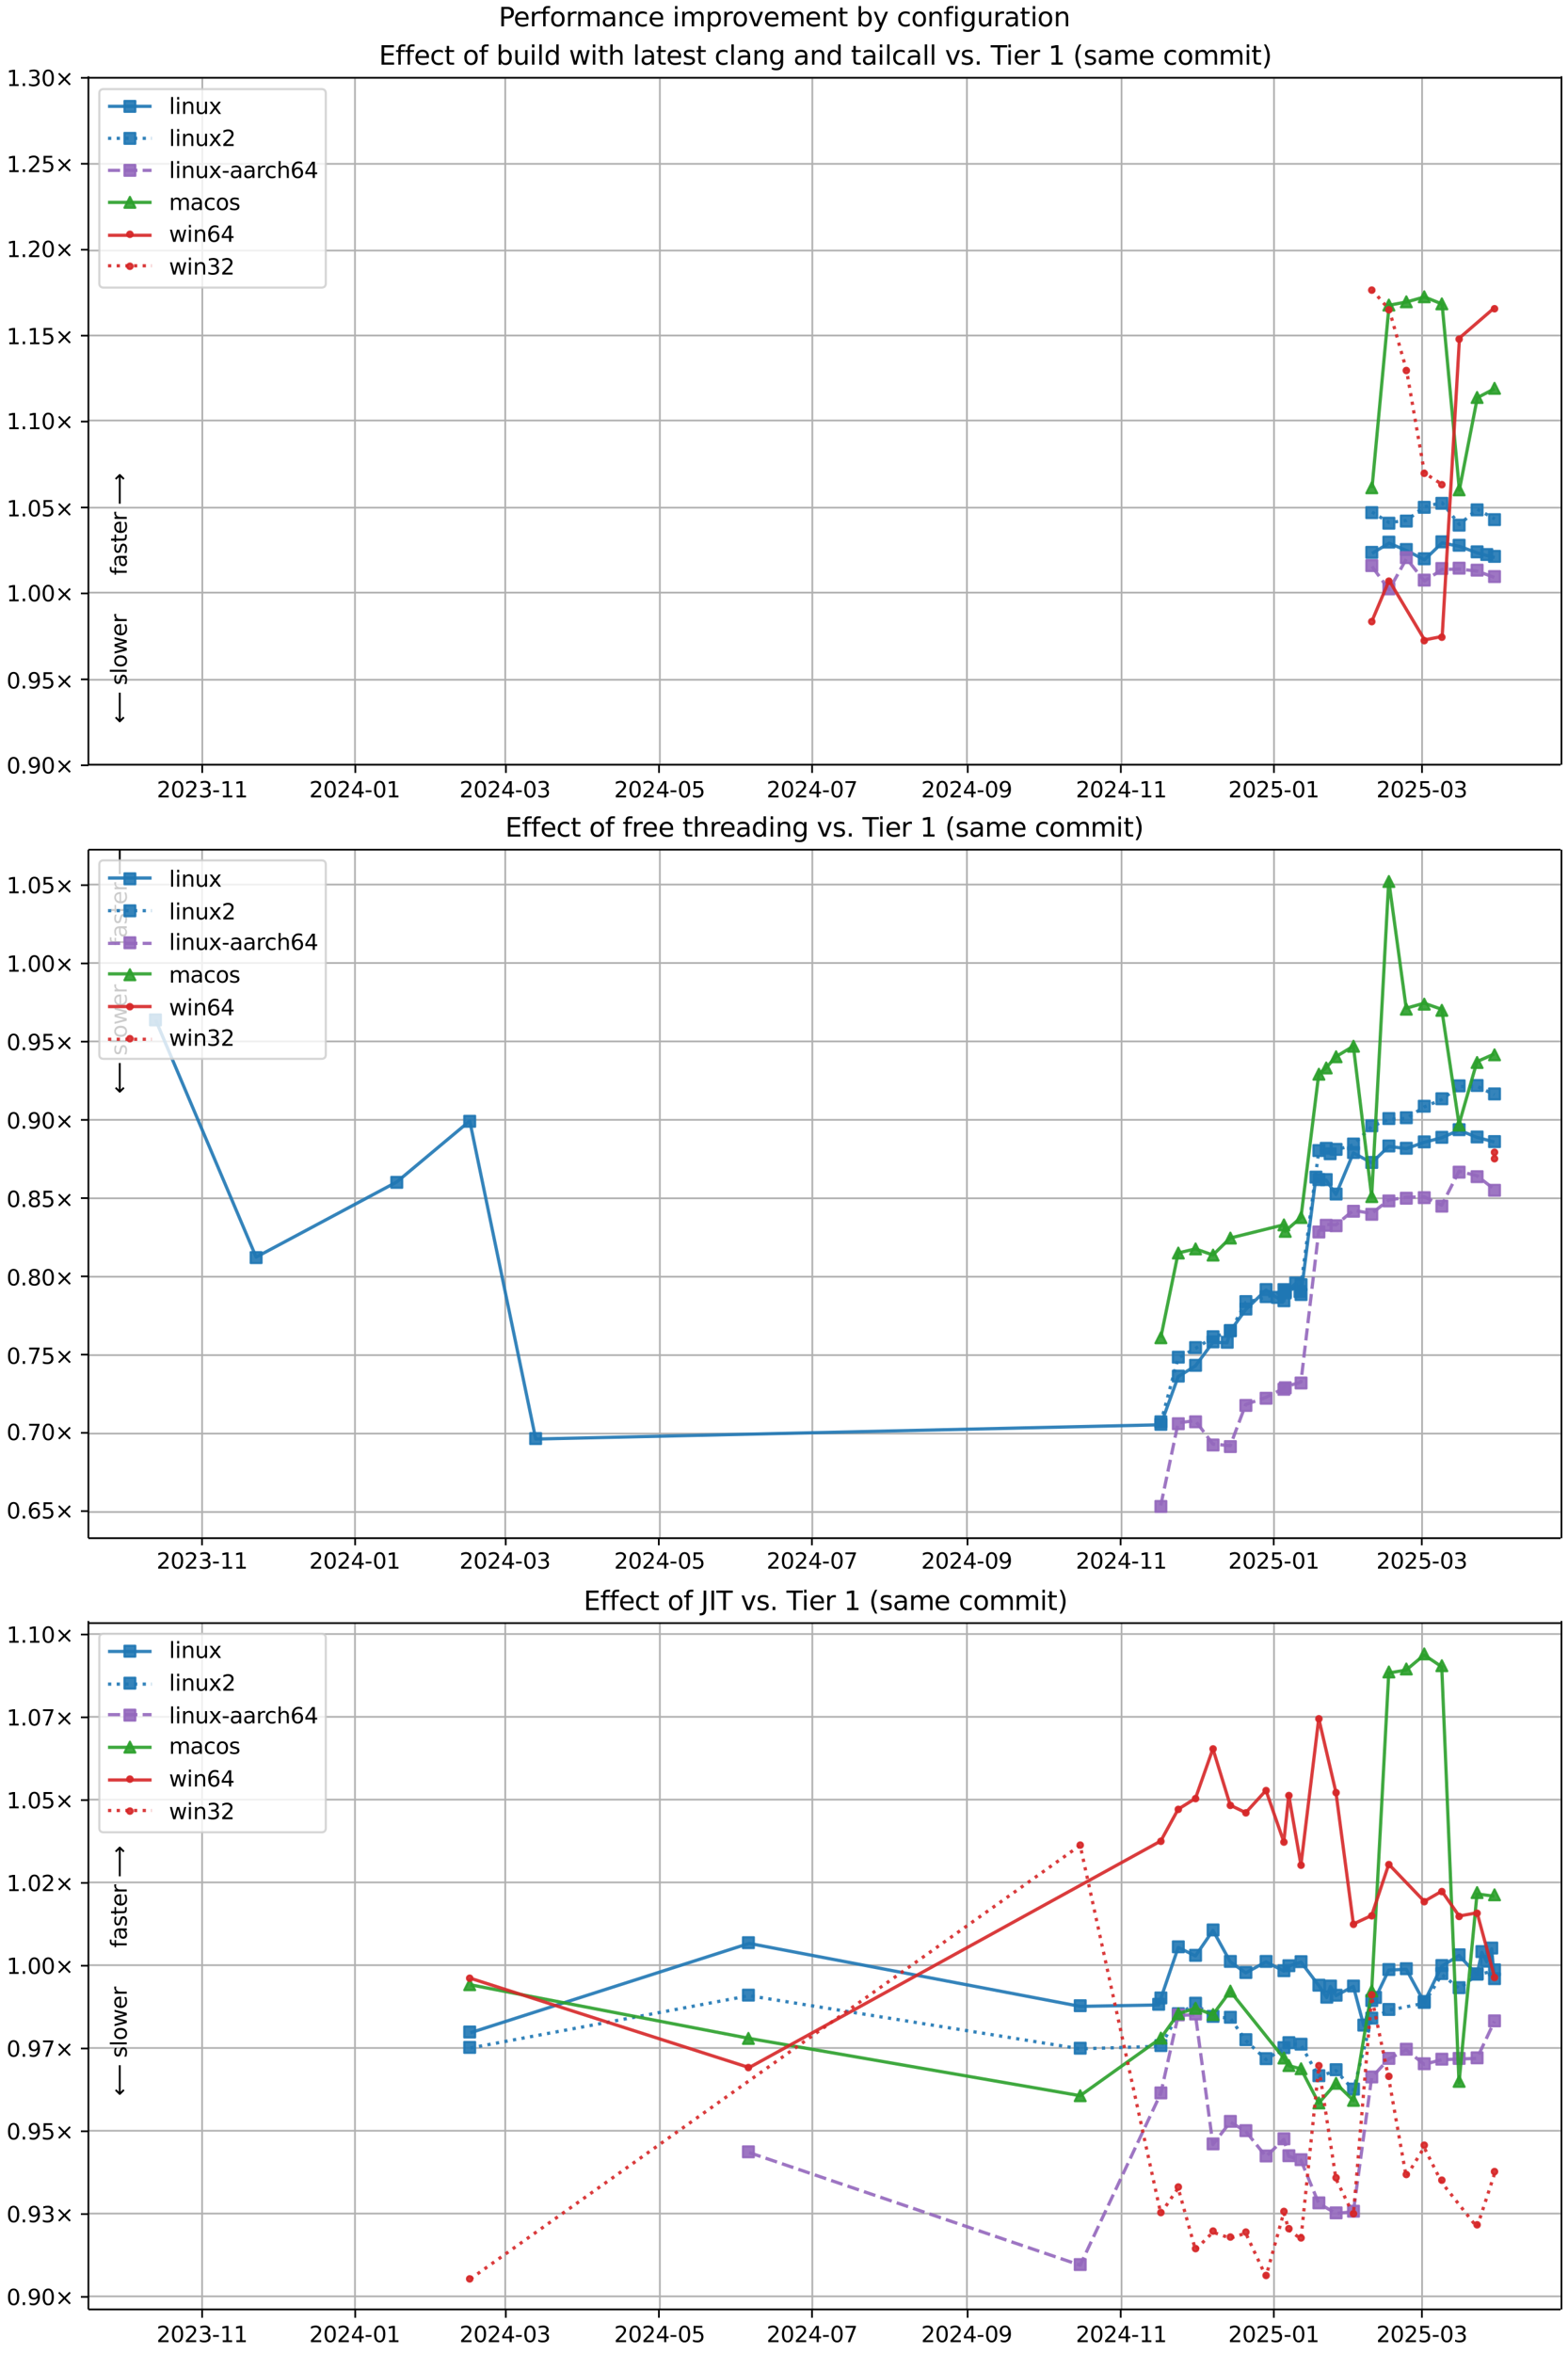 <?xml version="1.0" encoding="UTF-8"?>
<!DOCTYPE svg  PUBLIC '-//W3C//DTD SVG 1.1//EN'  'http://www.w3.org/Graphics/SVG/1.1/DTD/svg11.dtd'>
<svg width="720pt" height="1080pt" version="1.1" viewBox="0 0 720 1080" xmlns="http://www.w3.org/2000/svg" xmlns:xlink="http://www.w3.org/1999/xlink">
<defs>
<style type="text/css">*{stroke-linejoin: round; stroke-linecap: butt}</style>
</defs>
<path d="m0 1080h720v-1080h-720z" fill="#fff"/>
<path d="m40.6 351h676v-316h-676z" fill="#fff"/>
<path d="m92.9 351v-316" clip-path="url(#h)" fill="none" stroke="#b0b0b0" stroke-linecap="square" stroke-width=".8"/>
<defs>
<path id="n" d="m0 0v3.5" stroke="#000" stroke-width=".8"/>
</defs>
<use x="92.86" y="351.265" stroke="#000000" stroke-width=".8" xlink:href="#n"/>
<g transform="translate(72 366) scale(.1 -.1)">
<defs>
<path id="d" transform="scale(.016)" d="m1228 531h2203v-531h-2962v531q359 372 979 998 621 627 780 809 303 340 423 576 121 236 121 464 0 372-261 606-261 235-680 235-297 0-627-103-329-103-704-313v638q381 153 712 231 332 78 607 78 725 0 1156-363 431-362 431-968 0-288-108-546-107-257-392-607-78-91-497-524-418-433-1181-1211z"/>
<path id="b" transform="scale(.016)" d="m2034 4250q-487 0-733-480-245-479-245-1442 0-959 245-1439 246-480 733-480 491 0 736 480 246 480 246 1439 0 963-246 1442-245 480-736 480zm0 500q785 0 1199-621 414-620 414-1801 0-1178-414-1799-414-620-1199-620-784 0-1198 620-414 621-414 1799 0 1181 414 1801 414 621 1198 621z"/>
<path id="ad" transform="scale(.016)" d="m2597 2516q453-97 707-404 255-306 255-756 0-690-475-1069-475-378-1350-378-293 0-604 58t-642 174v609q262-153 574-231 313-78 654-78 593 0 904 234t311 681q0 413-289 645-289 233-804 233h-544v519h569q465 0 712 186t247 536q0 359-255 551-254 193-729 193-260 0-557-57-297-56-653-174v562q360 100 674 150t592 50q719 0 1137-327 419-326 419-882 0-388-222-655t-631-370z"/>
<path id="l" transform="scale(.016)" d="m313 2009h1684v-512h-1684v512z"/>
<path id="g" transform="scale(.016)" d="m794 531h1031v3560l-1122-225v575l1116 225h631v-4135h1031v-531h-2687v531z"/>
</defs>
<use xlink:href="#d"/>
<use transform="translate(63.6)" xlink:href="#b"/>
<use transform="translate(127)" xlink:href="#d"/>
<use transform="translate(191)" xlink:href="#ad"/>
<use transform="translate(254)" xlink:href="#l"/>
<use transform="translate(291)" xlink:href="#g"/>
<use transform="translate(354)" xlink:href="#g"/>
</g>
<path d="m163 351v-316" clip-path="url(#h)" fill="none" stroke="#b0b0b0" stroke-linecap="square" stroke-width=".8"/>
<use x="163.161" y="351.265" stroke="#000000" stroke-width=".8" xlink:href="#n"/>
<g transform="translate(142 366) scale(.1 -.1)">
<defs>
<path id="q" transform="scale(.016)" d="m2419 4116-1594-2491h1594v2491zm-166 550h794v-3041h666v-525h-666v-1100h-628v1100h-2106v609l1940 2957z"/>
</defs>
<use xlink:href="#d"/>
<use transform="translate(63.6)" xlink:href="#b"/>
<use transform="translate(127)" xlink:href="#d"/>
<use transform="translate(191)" xlink:href="#q"/>
<use transform="translate(254)" xlink:href="#l"/>
<use transform="translate(291)" xlink:href="#b"/>
<use transform="translate(354)" xlink:href="#g"/>
</g>
<path d="m232 351v-316" clip-path="url(#h)" fill="none" stroke="#b0b0b0" stroke-linecap="square" stroke-width=".8"/>
<use x="232.31" y="351.265" stroke="#000000" stroke-width=".8" xlink:href="#n"/>
<g transform="translate(211 366) scale(.1 -.1)">
<use xlink:href="#d"/>
<use transform="translate(63.6)" xlink:href="#b"/>
<use transform="translate(127)" xlink:href="#d"/>
<use transform="translate(191)" xlink:href="#q"/>
<use transform="translate(254)" xlink:href="#l"/>
<use transform="translate(291)" xlink:href="#b"/>
<use transform="translate(354)" xlink:href="#ad"/>
</g>
<path d="m303 351v-316" clip-path="url(#h)" fill="none" stroke="#b0b0b0" stroke-linecap="square" stroke-width=".8"/>
<use x="302.612" y="351.265" stroke="#000000" stroke-width=".8" xlink:href="#n"/>
<g transform="translate(282 366) scale(.1 -.1)">
<defs>
<path id="u" transform="scale(.016)" d="m691 4666h2478v-532h-1900v-1143q137 47 274 70 138 23 276 23 781 0 1237-428 457-428 457-1159 0-753-469-1171-469-417-1322-417-294 0-599 50-304 50-629 150v635q281-153 581-228t634-75q541 0 856 284 316 284 316 772 0 487-316 771-315 285-856 285-253 0-505-56-251-56-513-175v2344z"/>
</defs>
<use xlink:href="#d"/>
<use transform="translate(63.6)" xlink:href="#b"/>
<use transform="translate(127)" xlink:href="#d"/>
<use transform="translate(191)" xlink:href="#q"/>
<use transform="translate(254)" xlink:href="#l"/>
<use transform="translate(291)" xlink:href="#b"/>
<use transform="translate(354)" xlink:href="#u"/>
</g>
<path d="m373 351v-316" clip-path="url(#h)" fill="none" stroke="#b0b0b0" stroke-linecap="square" stroke-width=".8"/>
<use x="372.913" y="351.265" stroke="#000000" stroke-width=".8" xlink:href="#n"/>
<g transform="translate(352 366) scale(.1 -.1)">
<defs>
<path id="ai" transform="scale(.016)" d="m525 4666h3e3v-269l-1694-4397h-659l1594 4134h-2241v532z"/>
</defs>
<use xlink:href="#d"/>
<use transform="translate(63.6)" xlink:href="#b"/>
<use transform="translate(127)" xlink:href="#d"/>
<use transform="translate(191)" xlink:href="#q"/>
<use transform="translate(254)" xlink:href="#l"/>
<use transform="translate(291)" xlink:href="#b"/>
<use transform="translate(354)" xlink:href="#ai"/>
</g>
<path d="m444 351v-316" clip-path="url(#h)" fill="none" stroke="#b0b0b0" stroke-linecap="square" stroke-width=".8"/>
<use x="444.367" y="351.265" stroke="#000000" stroke-width=".8" xlink:href="#n"/>
<g transform="translate(423 366) scale(.1 -.1)">
<defs>
<path id="af" transform="scale(.016)" d="m703 97v575q238-113 481-172 244-59 479-59 625 0 954 420 330 420 377 1277-181-269-460-413-278-144-615-144-700 0-1108 423-408 424-408 1159 0 718 425 1152 425 435 1131 435 810 0 1236-621 427-620 427-1801 0-1103-524-1761-523-658-1407-658-238 0-482 47-243 47-506 141zm1256 1978q425 0 673 290 249 291 249 798 0 503-249 795-248 292-673 292t-673-292-248-795q0-507 248-798 248-290 673-290z"/>
</defs>
<use xlink:href="#d"/>
<use transform="translate(63.6)" xlink:href="#b"/>
<use transform="translate(127)" xlink:href="#d"/>
<use transform="translate(191)" xlink:href="#q"/>
<use transform="translate(254)" xlink:href="#l"/>
<use transform="translate(291)" xlink:href="#b"/>
<use transform="translate(354)" xlink:href="#af"/>
</g>
<path d="m515 351v-316" clip-path="url(#h)" fill="none" stroke="#b0b0b0" stroke-linecap="square" stroke-width=".8"/>
<use x="514.668" y="351.265" stroke="#000000" stroke-width=".8" xlink:href="#n"/>
<g transform="translate(494 366) scale(.1 -.1)">
<use xlink:href="#d"/>
<use transform="translate(63.6)" xlink:href="#b"/>
<use transform="translate(127)" xlink:href="#d"/>
<use transform="translate(191)" xlink:href="#q"/>
<use transform="translate(254)" xlink:href="#l"/>
<use transform="translate(291)" xlink:href="#g"/>
<use transform="translate(354)" xlink:href="#g"/>
</g>
<path d="m585 351v-316" clip-path="url(#h)" fill="none" stroke="#b0b0b0" stroke-linecap="square" stroke-width=".8"/>
<use x="584.969" y="351.265" stroke="#000000" stroke-width=".8" xlink:href="#n"/>
<g transform="translate(564 366) scale(.1 -.1)">
<use xlink:href="#d"/>
<use transform="translate(63.6)" xlink:href="#b"/>
<use transform="translate(127)" xlink:href="#d"/>
<use transform="translate(191)" xlink:href="#u"/>
<use transform="translate(254)" xlink:href="#l"/>
<use transform="translate(291)" xlink:href="#b"/>
<use transform="translate(354)" xlink:href="#g"/>
</g>
<path d="m653 351v-316" clip-path="url(#h)" fill="none" stroke="#b0b0b0" stroke-linecap="square" stroke-width=".8"/>
<use x="652.966" y="351.265" stroke="#000000" stroke-width=".8" xlink:href="#n"/>
<g transform="translate(632 366) scale(.1 -.1)">
<use xlink:href="#d"/>
<use transform="translate(63.6)" xlink:href="#b"/>
<use transform="translate(127)" xlink:href="#d"/>
<use transform="translate(191)" xlink:href="#u"/>
<use transform="translate(254)" xlink:href="#l"/>
<use transform="translate(291)" xlink:href="#b"/>
<use transform="translate(354)" xlink:href="#ad"/>
</g>
<path d="m40.6 351h676" clip-path="url(#h)" fill="none" stroke="#b0b0b0" stroke-linecap="square" stroke-width=".8"/>
<defs>
<path id="o" d="m0 0h-3.5" stroke="#000" stroke-width=".8"/>
</defs>
<use x="40.646" y="351.265" stroke="#000000" stroke-width=".8" xlink:href="#o"/>
<g transform="translate(3 355) scale(.1 -.1)">
<defs>
<path id="k" transform="scale(.016)" d="m684 794h660v-794h-660v794z"/>
<path id="p" transform="scale(.016)" d="m4488 3438-1429-1435 1429-1428-372-378-1435 1434-1434-1434-369 378 1425 1428-1425 1435 369 378 1434-1435 1435 1435 372-378z"/>
</defs>
<use xlink:href="#b"/>
<use transform="translate(63.6)" xlink:href="#k"/>
<use transform="translate(95.4)" xlink:href="#af"/>
<use transform="translate(159)" xlink:href="#b"/>
<use transform="translate(223)" xlink:href="#p"/>
</g>
<path d="m40.6 312h676" clip-path="url(#h)" fill="none" stroke="#b0b0b0" stroke-linecap="square" stroke-width=".8"/>
<use x="40.646" y="311.823" stroke="#000000" stroke-width=".8" xlink:href="#o"/>
<g transform="translate(3 316) scale(.1 -.1)">
<use xlink:href="#b"/>
<use transform="translate(63.6)" xlink:href="#k"/>
<use transform="translate(95.4)" xlink:href="#af"/>
<use transform="translate(159)" xlink:href="#u"/>
<use transform="translate(223)" xlink:href="#p"/>
</g>
<path d="m40.6 272h676" clip-path="url(#h)" fill="none" stroke="#b0b0b0" stroke-linecap="square" stroke-width=".8"/>
<use x="40.646" y="272.382" stroke="#000000" stroke-width=".8" xlink:href="#o"/>
<g transform="translate(3 276) scale(.1 -.1)">
<use xlink:href="#g"/>
<use transform="translate(63.6)" xlink:href="#k"/>
<use transform="translate(95.4)" xlink:href="#b"/>
<use transform="translate(159)" xlink:href="#b"/>
<use transform="translate(223)" xlink:href="#p"/>
</g>
<path d="m40.6 233h676" clip-path="url(#h)" fill="none" stroke="#b0b0b0" stroke-linecap="square" stroke-width=".8"/>
<use x="40.646" y="232.94" stroke="#000000" stroke-width=".8" xlink:href="#o"/>
<g transform="translate(3 237) scale(.1 -.1)">
<use xlink:href="#g"/>
<use transform="translate(63.6)" xlink:href="#k"/>
<use transform="translate(95.4)" xlink:href="#b"/>
<use transform="translate(159)" xlink:href="#u"/>
<use transform="translate(223)" xlink:href="#p"/>
</g>
<path d="m40.6 193h676" clip-path="url(#h)" fill="none" stroke="#b0b0b0" stroke-linecap="square" stroke-width=".8"/>
<use x="40.646" y="193.499" stroke="#000000" stroke-width=".8" xlink:href="#o"/>
<g transform="translate(3 197) scale(.1 -.1)">
<use xlink:href="#g"/>
<use transform="translate(63.6)" xlink:href="#k"/>
<use transform="translate(95.4)" xlink:href="#g"/>
<use transform="translate(159)" xlink:href="#b"/>
<use transform="translate(223)" xlink:href="#p"/>
</g>
<path d="m40.6 154h676" clip-path="url(#h)" fill="none" stroke="#b0b0b0" stroke-linecap="square" stroke-width=".8"/>
<use x="40.646" y="154.057" stroke="#000000" stroke-width=".8" xlink:href="#o"/>
<g transform="translate(3 158) scale(.1 -.1)">
<use xlink:href="#g"/>
<use transform="translate(63.6)" xlink:href="#k"/>
<use transform="translate(95.4)" xlink:href="#g"/>
<use transform="translate(159)" xlink:href="#u"/>
<use transform="translate(223)" xlink:href="#p"/>
</g>
<path d="m40.6 115h676" clip-path="url(#h)" fill="none" stroke="#b0b0b0" stroke-linecap="square" stroke-width=".8"/>
<use x="40.646" y="114.616" stroke="#000000" stroke-width=".8" xlink:href="#o"/>
<g transform="translate(3 118) scale(.1 -.1)">
<use xlink:href="#g"/>
<use transform="translate(63.6)" xlink:href="#k"/>
<use transform="translate(95.4)" xlink:href="#d"/>
<use transform="translate(159)" xlink:href="#b"/>
<use transform="translate(223)" xlink:href="#p"/>
</g>
<path d="m40.6 75.2h676" clip-path="url(#h)" fill="none" stroke="#b0b0b0" stroke-linecap="square" stroke-width=".8"/>
<use x="40.646" y="75.174" stroke="#000000" stroke-width=".8" xlink:href="#o"/>
<g transform="translate(3 79) scale(.1 -.1)">
<use xlink:href="#g"/>
<use transform="translate(63.6)" xlink:href="#k"/>
<use transform="translate(95.4)" xlink:href="#d"/>
<use transform="translate(159)" xlink:href="#u"/>
<use transform="translate(223)" xlink:href="#p"/>
</g>
<path d="m40.6 35.7h676" clip-path="url(#h)" fill="none" stroke="#b0b0b0" stroke-linecap="square" stroke-width=".8"/>
<use x="40.646" y="35.733" stroke="#000000" stroke-width=".8" xlink:href="#o"/>
<g transform="translate(3 39.5) scale(.1 -.1)">
<use xlink:href="#g"/>
<use transform="translate(63.6)" xlink:href="#k"/>
<use transform="translate(95.4)" xlink:href="#ad"/>
<use transform="translate(159)" xlink:href="#b"/>
<use transform="translate(223)" xlink:href="#p"/>
</g>
<path d="m630 254 7.85-4.7 8.01 3.39 8.24 4.25 8.08-7.77 7.94 1.58 8.25 3.03 4.43 1.22 3.57 0.861" clip-path="url(#h)" fill="none" stroke="#1f77b4" stroke-linecap="square" stroke-opacity=".9" stroke-width="1.5"/>
<defs>
<path id="a" d="m-2.5 2.5h5v-5h-5z" stroke="#1f77b4" stroke-opacity=".9"/>
</defs>
<g clip-path="url(#h)" fill="#1f77b4" fill-opacity=".9" stroke="#1f77b4" stroke-opacity=".9">
<use x="629.897" y="253.524" xlink:href="#a"/>
<use x="637.745" y="248.826" xlink:href="#a"/>
<use x="645.759" y="252.213" xlink:href="#a"/>
<use x="653.995" y="256.463" xlink:href="#a"/>
<use x="662.071" y="248.689" xlink:href="#a"/>
<use x="670.009" y="250.266" xlink:href="#a"/>
<use x="678.26" y="253.295" xlink:href="#a"/>
<use x="682.69" y="254.51" xlink:href="#a"/>
<use x="686.256" y="255.372" xlink:href="#a"/>
</g>
<g stroke="#1f77b4" stroke-opacity=".9">
<path d="m630 235 7.85 4.86 8.01-0.979 8.24-6.32 8.08-1.82 7.94 10 8.25-7.04 8 4.49" clip-path="url(#h)" fill="none" stroke-dasharray="1.5,2.475" stroke-width="1.5"/>
<g clip-path="url(#h)" fill="#1f77b4" fill-opacity=".9">
<use x="629.897" y="235.286" xlink:href="#a"/>
<use x="637.745" y="240.143" xlink:href="#a"/>
<use x="645.759" y="239.164" xlink:href="#a"/>
<use x="653.995" y="232.845" xlink:href="#a"/>
<use x="662.071" y="231.02" xlink:href="#a"/>
<use x="670.009" y="241.049" xlink:href="#a"/>
<use x="678.26" y="234.012" xlink:href="#a"/>
<use x="686.256" y="238.501" xlink:href="#a"/>
</g>
</g>
<path d="m630 260 7.85 10.7 8.01-14.3 8.24 10.3 8.08-5.34 7.94-0.147 8.25 0.919 8 2.95" clip-path="url(#h)" fill="none" stroke="#9467bd" stroke-dasharray="5.55,2.4" stroke-opacity=".9" stroke-width="1.5"/>
<defs>
<path id="e" d="m-2.5 2.5h5v-5h-5z" stroke="#9467bd" stroke-opacity=".9"/>
</defs>
<g clip-path="url(#h)" fill="#9467bd" fill-opacity=".9" stroke="#9467bd" stroke-opacity=".9">
<use x="629.897" y="259.6" xlink:href="#e"/>
<use x="637.745" y="270.269" xlink:href="#e"/>
<use x="645.759" y="255.935" xlink:href="#e"/>
<use x="653.995" y="266.267" xlink:href="#e"/>
<use x="662.071" y="260.924" xlink:href="#e"/>
<use x="670.009" y="260.777" xlink:href="#e"/>
<use x="678.26" y="261.696" xlink:href="#e"/>
<use x="686.256" y="264.644" xlink:href="#e"/>
</g>
<path d="m630 224 7.85-83.9 8.01-1.5 8.24-2.3 8.08 3.24 7.94 85.4 8.25-42.4 8-4.19" clip-path="url(#h)" fill="none" stroke="#2ca02c" stroke-linecap="square" stroke-opacity=".9" stroke-width="1.5"/>
<defs>
<path id="f" d="m0-2.5-2.5 5h5z" stroke="#2ca02c" stroke-opacity=".9"/>
</defs>
<g clip-path="url(#h)" fill="#2ca02c" fill-opacity=".9" stroke="#2ca02c" stroke-opacity=".9">
<use x="629.897" y="223.89" xlink:href="#f"/>
<use x="637.745" y="140.023" xlink:href="#f"/>
<use x="645.759" y="138.528" xlink:href="#f"/>
<use x="653.995" y="136.229" xlink:href="#f"/>
<use x="662.071" y="139.474" xlink:href="#f"/>
<use x="670.009" y="224.837" xlink:href="#f"/>
<use x="678.26" y="182.439" xlink:href="#f"/>
<use x="686.256" y="178.244" xlink:href="#f"/>
</g>
<path d="m630 285 7.85-18.6 16.3 27.3 8.08-1.57 7.94-137 16.2-14" clip-path="url(#h)" fill="none" stroke="#d62728" stroke-linecap="square" stroke-opacity=".9" stroke-width="1.5"/>
<defs>
<path id="c" d="m0 1.25c0.332 0 0.649-0.132 0.884-0.366 0.234-0.234 0.366-0.552 0.366-0.884s-0.132-0.649-0.366-0.884c-0.234-0.234-0.552-0.366-0.884-0.366s-0.649 0.132-0.884 0.366c-0.234 0.234-0.366 0.552-0.366 0.884s0.132 0.649 0.366 0.884c0.234 0.234 0.552 0.366 0.884 0.366z" stroke="#d62728" stroke-opacity=".9"/>
</defs>
<g clip-path="url(#h)" fill="#d62728" fill-opacity=".9" stroke="#d62728" stroke-opacity=".9">
<use x="629.897" y="285.312" xlink:href="#c"/>
<use x="637.745" y="266.755" xlink:href="#c"/>
<use x="653.995" y="294.045" xlink:href="#c"/>
<use x="662.071" y="292.477" xlink:href="#c"/>
<use x="670.009" y="155.665" xlink:href="#c"/>
<use x="686.256" y="141.707" xlink:href="#c"/>
</g>
<g stroke="#d62728" stroke-opacity=".9">
<path d="m630 133 7.85 9.02 8.01 27.9 8.24 47.2 8.08 5.21" clip-path="url(#h)" fill="none" stroke-dasharray="1.5,2.475" stroke-width="1.5"/>
<g clip-path="url(#h)" fill="#d62728" fill-opacity=".9">
<use x="629.897" y="133.169" xlink:href="#c"/>
<use x="637.745" y="142.19" xlink:href="#c"/>
<use x="645.759" y="170.063" xlink:href="#c"/>
<use x="653.995" y="217.248" xlink:href="#c"/>
<use x="662.071" y="222.456" xlink:href="#c"/>
</g>
</g>
<path d="m40.6 351v-316" fill="none" stroke="#000" stroke-linecap="square" stroke-width=".8"/>
<path d="m717 351v-316" fill="none" stroke="#000" stroke-linecap="square" stroke-width=".8"/>
<path d="m40.6 351h676" fill="none" stroke="#000" stroke-linecap="square" stroke-width=".8"/>
<path d="m40.6 35.7h676" fill="none" stroke="#000" stroke-linecap="square" stroke-width=".8"/>
<g clip-path="url(#h)">
<g transform="translate(58.2 264) rotate(-90) scale(.1 -.1)">
<defs>
<path id="ac" transform="scale(.016)" d="m2375 4863v-479h-550q-309 0-430-125-120-125-120-450v-309h947v-447h-947v-3053h-578v3053h-550v447h550v244q0 584 272 851 272 268 862 268h544z"/>
<path id="s" transform="scale(.016)" d="m2194 1759q-697 0-966-159t-269-544q0-306 202-486 202-179 548-179 479 0 768 339t289 901v128h-572zm1147 238v-2e3h-575v531q-197-318-491-470t-719-152q-537 0-855 302-317 302-317 808 0 590 395 890 396 300 1180 300h807v57q0 397-261 614t-733 217q-300 0-585-72-284-72-546-216v532q315 122 612 182 297 61 578 61 760 0 1135-394 375-393 375-1193z"/>
<path id="y" transform="scale(.016)" d="m2834 3397v-544q-243 125-506 187-262 63-544 63-428 0-642-131t-214-394q0-200 153-314t616-217l197-44q612-131 870-370t258-667q0-488-386-773-386-284-1061-284-281 0-586 55t-642 164v594q319-166 628-249 309-82 613-82 406 0 624 139 219 139 219 392 0 234-158 359-157 125-692 241l-200 47q-534 112-772 345-237 233-237 639 0 494 350 762 350 269 994 269 318 0 599-47 282-46 519-140z"/>
<path id="x" transform="scale(.016)" d="m1172 4494v-994h1184v-447h-1184v-1900q0-428 117-550t477-122h590v-481h-590q-666 0-919 248-253 249-253 905v1900h-422v447h422v994h578z"/>
<path id="r" transform="scale(.016)" d="m3597 1894v-281h-2644q38-594 358-905t892-311q331 0 642 81t618 244v-544q-310-131-635-200t-659-69q-838 0-1327 487-489 488-489 1320 0 859 464 1363 464 505 1252 505 706 0 1117-455 411-454 411-1235zm-575 169q-6 471-264 752-258 282-683 282-481 0-770-272t-333-766l2050 4z"/>
<path id="v" transform="scale(.016)" d="m2631 2963q-97 56-211 82-114 27-251 27-488 0-749-317t-261-911v-1844h-578v3500h578v-544q182 319 472 473 291 155 707 155 59 0 131-8 72-7 159-23l3-590z"/>
<path id="as" transform="scale(.016)" d="m8863 2147v-281l-1229-1228-375 375 729 728h-7622v531h7622l-729 728 375 375 1229-1228z"/>
</defs>
<use xlink:href="#ac"/>
<use transform="translate(35.2)" xlink:href="#s"/>
<use transform="translate(96.5)" xlink:href="#y"/>
<use transform="translate(149)" xlink:href="#x"/>
<use transform="translate(188)" xlink:href="#r"/>
<use transform="translate(249)" xlink:href="#v"/>
<use transform="translate(290)" xlink:href="#DejaVuSans-20"/>
<use transform="translate(322)" xlink:href="#as"/>
</g>
</g>
<g clip-path="url(#h)">
<g transform="translate(58.2 332) rotate(-90) scale(.1 -.1)">
<defs>
<path id="at" transform="scale(.016)" d="m313 1866v281l1228 1228 375-375-728-728h7621v-531h-7621l728-728-375-375-1228 1228z"/>
<path id="w" transform="scale(.016)" d="m603 4863h575v-4863h-575v4863z"/>
<path id="z" transform="scale(.016)" d="m1959 3097q-462 0-731-361t-269-989 267-989q268-361 733-361 460 0 728 362 269 363 269 988 0 622-269 986-268 364-728 364zm0 487q750 0 1178-488 429-487 429-1349 0-859-429-1349-428-489-1178-489-753 0-1180 489-426 490-426 1349 0 862 426 1349 427 488 1180 488z"/>
<path id="ag" transform="scale(.016)" d="m269 3500h575l719-2731 715 2731h678l719-2731 716 2731h575l-916-3500h-678l-753 2869-756-2869h-679l-915 3500z"/>
</defs>
<use xlink:href="#at"/>
<use transform="translate(143)" xlink:href="#DejaVuSans-20"/>
<use transform="translate(175)" xlink:href="#y"/>
<use transform="translate(227)" xlink:href="#w"/>
<use transform="translate(255)" xlink:href="#z"/>
<use transform="translate(316)" xlink:href="#ag"/>
<use transform="translate(398)" xlink:href="#r"/>
<use transform="translate(460)" xlink:href="#v"/>
</g>
</g>
<g transform="translate(174 29.7) scale(.12 -.12)">
<defs>
<path id="ap" transform="scale(.016)" d="m628 4666h2950v-532h-2319v-1381h2222v-531h-2222v-1691h2375v-531h-3006v4666z"/>
<path id="aa" transform="scale(.016)" d="m3122 3366v-538q-244 135-489 202t-495 67q-560 0-870-355-309-354-309-995t309-996q310-354 870-354 250 0 495 67t489 202v-532q-241-112-499-168-257-57-548-57-791 0-1257 497-465 497-465 1341 0 856 470 1346 471 491 1290 491 265 0 518-55 253-54 491-163z"/>
<path id="au" transform="scale(.016)" d="m3116 1747q0 634-261 995t-717 361q-457 0-718-361t-261-995 261-995 718-361q456 0 717 361t261 995zm-1957 1222q182 312 458 463 277 152 661 152 638 0 1036-506 399-506 399-1331t-399-1332q-398-506-1036-506-384 0-661 152-276 152-458 464v-525h-578v4863h578v-1894z"/>
<path id="ae" transform="scale(.016)" d="m544 1381v2119h575v-2097q0-497 193-746 194-248 582-248 465 0 735 297 271 297 271 810v1984h575v-3500h-575v538q-209-319-486-474-276-155-642-155-603 0-916 375-312 375-312 1097zm1447 2203z"/>
<path id="m" transform="scale(.016)" d="m603 3500h575v-3500h-575v3500zm0 1363h575v-729h-575v729z"/>
<path id="ao" transform="scale(.016)" d="m2906 2969v1894h575v-4863h-575v525q-181-312-458-464-276-152-664-152-634 0-1033 506-398 507-398 1332t398 1331q399 506 1033 506 388 0 664-152 277-151 458-463zm-1959-1222q0-634 261-995t717-361 718 361q263 361 263 995t-263 995q-262 361-718 361t-717-361-261-995z"/>
<path id="ak" transform="scale(.016)" d="m3513 2113v-2113h-575v2094q0 497-194 743-194 247-581 247-466 0-735-297-269-296-269-809v-1978h-578v4863h578v-1907q207 316 486 472 280 156 646 156 603 0 912-373 310-373 310-1098z"/>
<path id="t" transform="scale(.016)" d="m3513 2113v-2113h-575v2094q0 497-194 743-194 247-581 247-466 0-735-297-269-296-269-809v-1978h-578v3500h578v-544q207 316 486 472 280 156 646 156 603 0 912-373 310-373 310-1098z"/>
<path id="an" transform="scale(.016)" d="m2906 1791q0 625-258 968-257 344-723 344-462 0-720-344-258-343-258-968 0-622 258-966t720-344q466 0 723 344 258 344 258 966zm575-1357q0-893-397-1329-396-436-1215-436-303 0-572 45t-522 139v559q253-137 500-202 247-66 503-66 566 0 847 295t281 892v285q-178-310-456-463t-666-153q-643 0-1037 490-394 491-394 1301 0 812 394 1302 394 491 1037 491 388 0 666-153t456-462v531h575v-3066z"/>
<path id="al" transform="scale(.016)" d="m191 3500h609l1094-2937 1094 2937h609l-1313-3500h-781l-1312 3500z"/>
<path id="am" transform="scale(.016)" d="m-19 4666h3947v-532h-1656v-4134h-634v4134h-1657v532z"/>
<path id="ar" transform="scale(.016)" d="m1984 4856q-418-718-622-1422-203-703-203-1425 0-721 205-1429t620-1424h-500q-468 735-701 1444t-233 1409q0 697 231 1403 232 707 703 1444h500z"/>
<path id="ab" transform="scale(.016)" d="m3328 2828q216 388 516 572t706 184q547 0 844-383 297-382 297-1088v-2113h-578v2094q0 503-179 746-178 244-543 244-447 0-707-297-259-296-259-809v-1978h-578v2094q0 506-178 748t-550 242q-441 0-701-298-259-298-259-808v-1978h-578v3500h578v-544q197 322 472 475t653 153q382 0 649-194 267-193 395-562z"/>
<path id="aq" transform="scale(.016)" d="m513 4856h500q468-737 701-1444 233-706 233-1403 0-700-233-1409t-701-1444h-500q415 716 620 1424t205 1429q0 722-205 1425-205 704-620 1422z"/>
</defs>
<use xlink:href="#ap"/>
<use transform="translate(63.2)" xlink:href="#ac"/>
<use transform="translate(98.4)" xlink:href="#ac"/>
<use transform="translate(134)" xlink:href="#r"/>
<use transform="translate(195)" xlink:href="#aa"/>
<use transform="translate(250)" xlink:href="#x"/>
<use transform="translate(289)" xlink:href="#DejaVuSans-20"/>
<use transform="translate(321)" xlink:href="#z"/>
<use transform="translate(382)" xlink:href="#ac"/>
<use transform="translate(417)" xlink:href="#DejaVuSans-20"/>
<use transform="translate(449)" xlink:href="#au"/>
<use transform="translate(513)" xlink:href="#ae"/>
<use transform="translate(576)" xlink:href="#m"/>
<use transform="translate(604)" xlink:href="#w"/>
<use transform="translate(632)" xlink:href="#ao"/>
<use transform="translate(695)" xlink:href="#DejaVuSans-20"/>
<use transform="translate(727)" xlink:href="#ag"/>
<use transform="translate(809)" xlink:href="#m"/>
<use transform="translate(837)" xlink:href="#x"/>
<use transform="translate(876)" xlink:href="#ak"/>
<use transform="translate(939)" xlink:href="#DejaVuSans-20"/>
<use transform="translate(971)" xlink:href="#w"/>
<use transform="translate(999)" xlink:href="#s"/>
<use transform="translate(1060)" xlink:href="#x"/>
<use transform="translate(1099)" xlink:href="#r"/>
<use transform="translate(1161)" xlink:href="#y"/>
<use transform="translate(1213)" xlink:href="#x"/>
<use transform="translate(1252)" xlink:href="#DejaVuSans-20"/>
<use transform="translate(1284)" xlink:href="#aa"/>
<use transform="translate(1339)" xlink:href="#w"/>
<use transform="translate(1367)" xlink:href="#s"/>
<use transform="translate(1428)" xlink:href="#t"/>
<use transform="translate(1491)" xlink:href="#an"/>
<use transform="translate(1555)" xlink:href="#DejaVuSans-20"/>
<use transform="translate(1586)" xlink:href="#s"/>
<use transform="translate(1648)" xlink:href="#t"/>
<use transform="translate(1711)" xlink:href="#ao"/>
<use transform="translate(1775)" xlink:href="#DejaVuSans-20"/>
<use transform="translate(1806)" xlink:href="#x"/>
<use transform="translate(1846)" xlink:href="#s"/>
<use transform="translate(1907)" xlink:href="#m"/>
<use transform="translate(1935)" xlink:href="#w"/>
<use transform="translate(1962)" xlink:href="#aa"/>
<use transform="translate(2017)" xlink:href="#s"/>
<use transform="translate(2079)" xlink:href="#w"/>
<use transform="translate(2106)" xlink:href="#w"/>
<use transform="translate(2134)" xlink:href="#DejaVuSans-20"/>
<use transform="translate(2166)" xlink:href="#al"/>
<use transform="translate(2225)" xlink:href="#y"/>
<use transform="translate(2277)" xlink:href="#k"/>
<use transform="translate(2309)" xlink:href="#DejaVuSans-20"/>
<use transform="translate(2341)" xlink:href="#am"/>
<use transform="translate(2399)" xlink:href="#m"/>
<use transform="translate(2427)" xlink:href="#r"/>
<use transform="translate(2488)" xlink:href="#v"/>
<use transform="translate(2529)" xlink:href="#DejaVuSans-20"/>
<use transform="translate(2561)" xlink:href="#g"/>
<use transform="translate(2625)" xlink:href="#DejaVuSans-20"/>
<use transform="translate(2656)" xlink:href="#ar"/>
<use transform="translate(2696)" xlink:href="#y"/>
<use transform="translate(2748)" xlink:href="#s"/>
<use transform="translate(2809)" xlink:href="#ab"/>
<use transform="translate(2906)" xlink:href="#r"/>
<use transform="translate(2968)" xlink:href="#DejaVuSans-20"/>
<use transform="translate(3e3)" xlink:href="#aa"/>
<use transform="translate(3055)" xlink:href="#z"/>
<use transform="translate(3116)" xlink:href="#ab"/>
<use transform="translate(3213)" xlink:href="#ab"/>
<use transform="translate(3311)" xlink:href="#m"/>
<use transform="translate(3338)" xlink:href="#x"/>
<use transform="translate(3378)" xlink:href="#aq"/>
</g>
<path d="m47.6 132h100q2 0 2-2v-87.1q0-2-2-2h-100q-2 0-2 2v87.1q0 2 2 2z" fill="#fff" opacity=".8" stroke="#ccc"/>
<path d="m49.6 48.8h10 10" fill="none" stroke="#1f77b4" stroke-linecap="square" stroke-opacity=".9" stroke-width="1.5"/>
<use x="59.646" y="48.831" fill="#1f77b4" fill-opacity=".9" stroke="#1f77b4" stroke-opacity=".9" xlink:href="#a"/>
<g transform="translate(77.6 52.3) scale(.1 -.1)">
<defs>
<path id="ah" transform="scale(.016)" d="m3513 3500-1266-1703 1331-1797h-678l-1019 1375-1018-1375h-679l1360 1831-1244 1669h678l928-1247 928 1247h679z"/>
</defs>
<use xlink:href="#w"/>
<use transform="translate(27.8)" xlink:href="#m"/>
<use transform="translate(55.6)" xlink:href="#t"/>
<use transform="translate(119)" xlink:href="#ae"/>
<use transform="translate(182)" xlink:href="#ah"/>
</g>
<path d="m49.6 63.5h10 10" fill="none" stroke="#1f77b4" stroke-dasharray="1.5,2.475" stroke-opacity=".9" stroke-width="1.5"/>
<use x="59.646" y="63.509" fill="#1f77b4" fill-opacity=".9" stroke="#1f77b4" stroke-opacity=".9" xlink:href="#a"/>
<g transform="translate(77.6 67) scale(.1 -.1)">
<use xlink:href="#w"/>
<use transform="translate(27.8)" xlink:href="#m"/>
<use transform="translate(55.6)" xlink:href="#t"/>
<use transform="translate(119)" xlink:href="#ae"/>
<use transform="translate(182)" xlink:href="#ah"/>
<use transform="translate(242)" xlink:href="#d"/>
</g>
<path d="m49.6 78.2h10 10" fill="none" stroke="#9467bd" stroke-dasharray="5.55,2.4" stroke-opacity=".9" stroke-width="1.5"/>
<use x="59.646" y="78.187" fill="#9467bd" fill-opacity=".9" stroke="#9467bd" stroke-opacity=".9" xlink:href="#e"/>
<g transform="translate(77.6 81.7) scale(.1 -.1)">
<defs>
<path id="aj" transform="scale(.016)" d="m2113 2584q-425 0-674-291-248-290-248-796 0-503 248-796 249-292 674-292t673 292q248 293 248 796 0 506-248 796-248 291-673 291zm1253 1979v-575q-238 112-480 171-242 60-480 60-625 0-955-422-329-422-376-1275 184 272 462 417 279 145 613 145 703 0 1111-427 408-426 408-1160 0-719-425-1154-425-434-1131-434-810 0-1238 620-428 621-428 1799 0 1106 525 1764t1409 658q238 0 480-47t505-140z"/>
</defs>
<use xlink:href="#w"/>
<use transform="translate(27.8)" xlink:href="#m"/>
<use transform="translate(55.6)" xlink:href="#t"/>
<use transform="translate(119)" xlink:href="#ae"/>
<use transform="translate(182)" xlink:href="#ah"/>
<use transform="translate(242)" xlink:href="#l"/>
<use transform="translate(278)" xlink:href="#s"/>
<use transform="translate(339)" xlink:href="#s"/>
<use transform="translate(400)" xlink:href="#v"/>
<use transform="translate(439)" xlink:href="#aa"/>
<use transform="translate(494)" xlink:href="#ak"/>
<use transform="translate(557)" xlink:href="#aj"/>
<use transform="translate(621)" xlink:href="#q"/>
</g>
<path d="m49.6 92.9h10 10" fill="none" stroke="#2ca02c" stroke-linecap="square" stroke-opacity=".9" stroke-width="1.5"/>
<use x="59.646" y="92.865" fill="#2ca02c" fill-opacity=".9" stroke="#2ca02c" stroke-opacity=".9" xlink:href="#f"/>
<g transform="translate(77.6 96.4) scale(.1 -.1)">
<use xlink:href="#ab"/>
<use transform="translate(97.4)" xlink:href="#s"/>
<use transform="translate(159)" xlink:href="#aa"/>
<use transform="translate(214)" xlink:href="#z"/>
<use transform="translate(275)" xlink:href="#y"/>
</g>
<path d="m49.6 108h10 10" fill="none" stroke="#d62728" stroke-linecap="square" stroke-opacity=".9" stroke-width="1.5"/>
<use x="59.646" y="107.544" fill="#d62728" fill-opacity=".9" stroke="#d62728" stroke-opacity=".9" xlink:href="#c"/>
<g transform="translate(77.6 111) scale(.1 -.1)">
<use xlink:href="#ag"/>
<use transform="translate(81.8)" xlink:href="#m"/>
<use transform="translate(110)" xlink:href="#t"/>
<use transform="translate(173)" xlink:href="#aj"/>
<use transform="translate(237)" xlink:href="#q"/>
</g>
<path d="m49.6 122h10 10" fill="none" stroke="#d62728" stroke-dasharray="1.5,2.475" stroke-opacity=".9" stroke-width="1.5"/>
<use x="59.646" y="122.222" fill="#d62728" fill-opacity=".9" stroke="#d62728" stroke-opacity=".9" xlink:href="#c"/>
<g transform="translate(77.6 126) scale(.1 -.1)">
<use xlink:href="#ag"/>
<use transform="translate(81.8)" xlink:href="#m"/>
<use transform="translate(110)" xlink:href="#t"/>
<use transform="translate(173)" xlink:href="#ad"/>
<use transform="translate(237)" xlink:href="#d"/>
</g>
<path d="m40.6 706h676v-316h-676z" fill="#fff"/>
<path d="m92.8 706v-316" clip-path="url(#i)" fill="none" stroke="#b0b0b0" stroke-linecap="square" stroke-width=".8"/>
<use x="92.764" y="705.793" stroke="#000000" stroke-width=".8" xlink:href="#n"/>
<g transform="translate(71.9 720) scale(.1 -.1)">
<use xlink:href="#d"/>
<use transform="translate(63.6)" xlink:href="#b"/>
<use transform="translate(127)" xlink:href="#d"/>
<use transform="translate(191)" xlink:href="#ad"/>
<use transform="translate(254)" xlink:href="#l"/>
<use transform="translate(291)" xlink:href="#g"/>
<use transform="translate(354)" xlink:href="#g"/>
</g>
<path d="m163 706v-316" clip-path="url(#i)" fill="none" stroke="#b0b0b0" stroke-linecap="square" stroke-width=".8"/>
<use x="163.065" y="705.793" stroke="#000000" stroke-width=".8" xlink:href="#n"/>
<g transform="translate(142 720) scale(.1 -.1)">
<use xlink:href="#d"/>
<use transform="translate(63.6)" xlink:href="#b"/>
<use transform="translate(127)" xlink:href="#d"/>
<use transform="translate(191)" xlink:href="#q"/>
<use transform="translate(254)" xlink:href="#l"/>
<use transform="translate(291)" xlink:href="#b"/>
<use transform="translate(354)" xlink:href="#g"/>
</g>
<path d="m232 706v-316" clip-path="url(#i)" fill="none" stroke="#b0b0b0" stroke-linecap="square" stroke-width=".8"/>
<use x="232.214" y="705.793" stroke="#000000" stroke-width=".8" xlink:href="#n"/>
<g transform="translate(211 720) scale(.1 -.1)">
<use xlink:href="#d"/>
<use transform="translate(63.6)" xlink:href="#b"/>
<use transform="translate(127)" xlink:href="#d"/>
<use transform="translate(191)" xlink:href="#q"/>
<use transform="translate(254)" xlink:href="#l"/>
<use transform="translate(291)" xlink:href="#b"/>
<use transform="translate(354)" xlink:href="#ad"/>
</g>
<path d="m303 706v-316" clip-path="url(#i)" fill="none" stroke="#b0b0b0" stroke-linecap="square" stroke-width=".8"/>
<use x="302.516" y="705.793" stroke="#000000" stroke-width=".8" xlink:href="#n"/>
<g transform="translate(282 720) scale(.1 -.1)">
<use xlink:href="#d"/>
<use transform="translate(63.6)" xlink:href="#b"/>
<use transform="translate(127)" xlink:href="#d"/>
<use transform="translate(191)" xlink:href="#q"/>
<use transform="translate(254)" xlink:href="#l"/>
<use transform="translate(291)" xlink:href="#b"/>
<use transform="translate(354)" xlink:href="#u"/>
</g>
<path d="m373 706v-316" clip-path="url(#i)" fill="none" stroke="#b0b0b0" stroke-linecap="square" stroke-width=".8"/>
<use x="372.817" y="705.793" stroke="#000000" stroke-width=".8" xlink:href="#n"/>
<g transform="translate(352 720) scale(.1 -.1)">
<use xlink:href="#d"/>
<use transform="translate(63.6)" xlink:href="#b"/>
<use transform="translate(127)" xlink:href="#d"/>
<use transform="translate(191)" xlink:href="#q"/>
<use transform="translate(254)" xlink:href="#l"/>
<use transform="translate(291)" xlink:href="#b"/>
<use transform="translate(354)" xlink:href="#ai"/>
</g>
<path d="m444 706v-316" clip-path="url(#i)" fill="none" stroke="#b0b0b0" stroke-linecap="square" stroke-width=".8"/>
<use x="444.271" y="705.793" stroke="#000000" stroke-width=".8" xlink:href="#n"/>
<g transform="translate(423 720) scale(.1 -.1)">
<use xlink:href="#d"/>
<use transform="translate(63.6)" xlink:href="#b"/>
<use transform="translate(127)" xlink:href="#d"/>
<use transform="translate(191)" xlink:href="#q"/>
<use transform="translate(254)" xlink:href="#l"/>
<use transform="translate(291)" xlink:href="#b"/>
<use transform="translate(354)" xlink:href="#af"/>
</g>
<path d="m515 706v-316" clip-path="url(#i)" fill="none" stroke="#b0b0b0" stroke-linecap="square" stroke-width=".8"/>
<use x="514.572" y="705.793" stroke="#000000" stroke-width=".8" xlink:href="#n"/>
<g transform="translate(494 720) scale(.1 -.1)">
<use xlink:href="#d"/>
<use transform="translate(63.6)" xlink:href="#b"/>
<use transform="translate(127)" xlink:href="#d"/>
<use transform="translate(191)" xlink:href="#q"/>
<use transform="translate(254)" xlink:href="#l"/>
<use transform="translate(291)" xlink:href="#g"/>
<use transform="translate(354)" xlink:href="#g"/>
</g>
<path d="m585 706v-316" clip-path="url(#i)" fill="none" stroke="#b0b0b0" stroke-linecap="square" stroke-width=".8"/>
<use x="584.873" y="705.793" stroke="#000000" stroke-width=".8" xlink:href="#n"/>
<g transform="translate(564 720) scale(.1 -.1)">
<use xlink:href="#d"/>
<use transform="translate(63.6)" xlink:href="#b"/>
<use transform="translate(127)" xlink:href="#d"/>
<use transform="translate(191)" xlink:href="#u"/>
<use transform="translate(254)" xlink:href="#l"/>
<use transform="translate(291)" xlink:href="#b"/>
<use transform="translate(354)" xlink:href="#g"/>
</g>
<path d="m653 706v-316" clip-path="url(#i)" fill="none" stroke="#b0b0b0" stroke-linecap="square" stroke-width=".8"/>
<use x="652.87" y="705.793" stroke="#000000" stroke-width=".8" xlink:href="#n"/>
<g transform="translate(632 720) scale(.1 -.1)">
<use xlink:href="#d"/>
<use transform="translate(63.6)" xlink:href="#b"/>
<use transform="translate(127)" xlink:href="#d"/>
<use transform="translate(191)" xlink:href="#u"/>
<use transform="translate(254)" xlink:href="#l"/>
<use transform="translate(291)" xlink:href="#b"/>
<use transform="translate(354)" xlink:href="#ad"/>
</g>
<path d="m40.6 694h676" clip-path="url(#i)" fill="none" stroke="#b0b0b0" stroke-linecap="square" stroke-width=".8"/>
<use x="40.646" y="693.578" stroke="#000000" stroke-width=".8" xlink:href="#o"/>
<g transform="translate(3 697) scale(.1 -.1)">
<use xlink:href="#b"/>
<use transform="translate(63.6)" xlink:href="#k"/>
<use transform="translate(95.4)" xlink:href="#aj"/>
<use transform="translate(159)" xlink:href="#u"/>
<use transform="translate(223)" xlink:href="#p"/>
</g>
<path d="m40.6 658h676" clip-path="url(#i)" fill="none" stroke="#b0b0b0" stroke-linecap="square" stroke-width=".8"/>
<use x="40.646" y="657.666" stroke="#000000" stroke-width=".8" xlink:href="#o"/>
<g transform="translate(3 661) scale(.1 -.1)">
<use xlink:href="#b"/>
<use transform="translate(63.6)" xlink:href="#k"/>
<use transform="translate(95.4)" xlink:href="#ai"/>
<use transform="translate(159)" xlink:href="#b"/>
<use transform="translate(223)" xlink:href="#p"/>
</g>
<path d="m40.6 622h676" clip-path="url(#i)" fill="none" stroke="#b0b0b0" stroke-linecap="square" stroke-width=".8"/>
<use x="40.646" y="621.754" stroke="#000000" stroke-width=".8" xlink:href="#o"/>
<g transform="translate(3 626) scale(.1 -.1)">
<use xlink:href="#b"/>
<use transform="translate(63.6)" xlink:href="#k"/>
<use transform="translate(95.4)" xlink:href="#ai"/>
<use transform="translate(159)" xlink:href="#u"/>
<use transform="translate(223)" xlink:href="#p"/>
</g>
<path d="m40.6 586h676" clip-path="url(#i)" fill="none" stroke="#b0b0b0" stroke-linecap="square" stroke-width=".8"/>
<use x="40.646" y="585.842" stroke="#000000" stroke-width=".8" xlink:href="#o"/>
<g transform="translate(3 590) scale(.1 -.1)">
<defs>
<path id="av" transform="scale(.016)" d="m2034 2216q-450 0-708-241-257-241-257-662 0-422 257-663 258-241 708-241t709 242q260 243 260 662 0 421-258 662-257 241-711 241zm-631 268q-406 100-633 378-226 279-226 679 0 559 398 884 399 325 1092 325 697 0 1094-325t397-884q0-400-227-679-226-278-629-378 456-106 710-416 255-309 255-755 0-679-414-1042-414-362-1186-362-771 0-1186 362-414 363-414 1042 0 446 256 755 257 310 713 416zm-231 997q0-362 226-565 227-203 636-203 407 0 636 203 230 203 230 565 0 363-230 566-229 203-636 203-409 0-636-203-226-203-226-566z"/>
</defs>
<use xlink:href="#b"/>
<use transform="translate(63.6)" xlink:href="#k"/>
<use transform="translate(95.4)" xlink:href="#av"/>
<use transform="translate(159)" xlink:href="#b"/>
<use transform="translate(223)" xlink:href="#p"/>
</g>
<path d="m40.6 550h676" clip-path="url(#i)" fill="none" stroke="#b0b0b0" stroke-linecap="square" stroke-width=".8"/>
<use x="40.646" y="549.93" stroke="#000000" stroke-width=".8" xlink:href="#o"/>
<g transform="translate(3 554) scale(.1 -.1)">
<use xlink:href="#b"/>
<use transform="translate(63.6)" xlink:href="#k"/>
<use transform="translate(95.4)" xlink:href="#av"/>
<use transform="translate(159)" xlink:href="#u"/>
<use transform="translate(223)" xlink:href="#p"/>
</g>
<path d="m40.6 514h676" clip-path="url(#i)" fill="none" stroke="#b0b0b0" stroke-linecap="square" stroke-width=".8"/>
<use x="40.646" y="514.018" stroke="#000000" stroke-width=".8" xlink:href="#o"/>
<g transform="translate(3 518) scale(.1 -.1)">
<use xlink:href="#b"/>
<use transform="translate(63.6)" xlink:href="#k"/>
<use transform="translate(95.4)" xlink:href="#af"/>
<use transform="translate(159)" xlink:href="#b"/>
<use transform="translate(223)" xlink:href="#p"/>
</g>
<path d="m40.6 478h676" clip-path="url(#i)" fill="none" stroke="#b0b0b0" stroke-linecap="square" stroke-width=".8"/>
<use x="40.646" y="478.106" stroke="#000000" stroke-width=".8" xlink:href="#o"/>
<g transform="translate(3 482) scale(.1 -.1)">
<use xlink:href="#b"/>
<use transform="translate(63.6)" xlink:href="#k"/>
<use transform="translate(95.4)" xlink:href="#af"/>
<use transform="translate(159)" xlink:href="#u"/>
<use transform="translate(223)" xlink:href="#p"/>
</g>
<path d="m40.6 442h676" clip-path="url(#i)" fill="none" stroke="#b0b0b0" stroke-linecap="square" stroke-width=".8"/>
<use x="40.646" y="442.194" stroke="#000000" stroke-width=".8" xlink:href="#o"/>
<g transform="translate(3 446) scale(.1 -.1)">
<use xlink:href="#g"/>
<use transform="translate(63.6)" xlink:href="#k"/>
<use transform="translate(95.4)" xlink:href="#b"/>
<use transform="translate(159)" xlink:href="#b"/>
<use transform="translate(223)" xlink:href="#p"/>
</g>
<path d="m40.6 406h676" clip-path="url(#i)" fill="none" stroke="#b0b0b0" stroke-linecap="square" stroke-width=".8"/>
<use x="40.646" y="406.282" stroke="#000000" stroke-width=".8" xlink:href="#o"/>
<g transform="translate(3 410) scale(.1 -.1)">
<use xlink:href="#g"/>
<use transform="translate(63.6)" xlink:href="#k"/>
<use transform="translate(95.4)" xlink:href="#b"/>
<use transform="translate(159)" xlink:href="#u"/>
<use transform="translate(223)" xlink:href="#p"/>
</g>
<g stroke="#1f77b4" stroke-opacity=".9">
<path d="m71.4 468 46.2 109 64.6-34.5 33.5-28 30.3 146 287-6.54 8-22.1 7.92-4.94 8.03-10.8 6.51 0.192 1.44-5.36 7.12-9.87 9.29-8.96 5.22 3.61 2.97 1.53 0.599-3.64 4.79-4.52 1.99 3.93 0.488 1.36 6.84-53.9 1.35 1.16 3.37-0.013 4.53 6.63 8-19.1 8.39 4.56 7.85-7.56 8.01 1.05 8.24-2.92 8.08-2.09 7.94-3.5 8.25 3.34 8 2.12" clip-path="url(#i)" fill="none" stroke-linecap="square" stroke-width="1.5"/>
<g clip-path="url(#i)" fill="#1f77b4" fill-opacity=".9">
<use x="71.389" y="468.116" xlink:href="#a"/>
<use x="117.607" y="577.222" xlink:href="#a"/>
<use x="182.189" y="542.684" xlink:href="#a"/>
<use x="215.678" y="514.665" xlink:href="#a"/>
<use x="245.957" y="660.291" xlink:href="#a"/>
<use x="533.061" y="653.747" xlink:href="#a"/>
<use x="541.064" y="631.614" xlink:href="#a"/>
<use x="548.986" y="626.676" xlink:href="#a"/>
<use x="557.021" y="615.888" xlink:href="#a"/>
<use x="563.526" y="616.08" xlink:href="#a"/>
<use x="564.966" y="610.717" xlink:href="#a"/>
<use x="572.085" y="600.85" xlink:href="#a"/>
<use x="581.372" y="591.89" xlink:href="#a"/>
<use x="586.59" y="595.499" xlink:href="#a"/>
<use x="589.562" y="597.032" xlink:href="#a"/>
<use x="590.161" y="593.395" xlink:href="#a"/>
<use x="594.954" y="588.875" xlink:href="#a"/>
<use x="596.941" y="592.809" xlink:href="#a"/>
<use x="597.429" y="594.173" xlink:href="#a"/>
<use x="604.267" y="540.274" xlink:href="#a"/>
<use x="605.613" y="541.439" xlink:href="#a"/>
<use x="608.984" y="541.426" xlink:href="#a"/>
<use x="613.51" y="548.06" xlink:href="#a"/>
<use x="621.505" y="528.986" xlink:href="#a"/>
<use x="629.897" y="533.542" xlink:href="#a"/>
<use x="637.745" y="525.984" xlink:href="#a"/>
<use x="645.759" y="527.034" xlink:href="#a"/>
<use x="653.995" y="524.11" xlink:href="#a"/>
<use x="662.071" y="522.017" xlink:href="#a"/>
<use x="670.009" y="518.513" xlink:href="#a"/>
<use x="678.26" y="521.856" xlink:href="#a"/>
<use x="686.256" y="523.976" xlink:href="#a"/>
</g>
</g>
<g stroke="#1f77b4" stroke-opacity=".9">
<path d="m533 653 8-29.7 7.92-4.39 8.03-4.99 7.95-2.73 7.12-13.4 9.29-2.27 8.19-3.25 0.599 0.895 7.27-3.12 8.18-61.6 3.37-1.04 1.79 2.49 2.73-2 8-2.47 8.39-8.34 7.85-3.33 8.01-0.385 8.24-5.28 8.08-3.43 7.94-5.94 8.25-0.15 8 3.87" clip-path="url(#i)" fill="none" stroke-dasharray="1.5,2.475" stroke-width="1.5"/>
<g clip-path="url(#i)" fill="#1f77b4" fill-opacity=".9">
<use x="533.061" y="652.602" xlink:href="#a"/>
<use x="541.064" y="622.925" xlink:href="#a"/>
<use x="548.986" y="618.531" xlink:href="#a"/>
<use x="557.021" y="613.542" xlink:href="#a"/>
<use x="564.966" y="610.817" xlink:href="#a"/>
<use x="572.085" y="597.416" xlink:href="#a"/>
<use x="581.372" y="595.146" xlink:href="#a"/>
<use x="589.562" y="591.893" xlink:href="#a"/>
<use x="590.161" y="592.787" xlink:href="#a"/>
<use x="597.429" y="589.664" xlink:href="#a"/>
<use x="605.613" y="528.099" xlink:href="#a"/>
<use x="608.984" y="527.064" xlink:href="#a"/>
<use x="610.777" y="529.55" xlink:href="#a"/>
<use x="613.51" y="527.546" xlink:href="#a"/>
<use x="621.505" y="525.077" xlink:href="#a"/>
<use x="629.897" y="516.733" xlink:href="#a"/>
<use x="637.745" y="513.406" xlink:href="#a"/>
<use x="645.759" y="513.021" xlink:href="#a"/>
<use x="653.995" y="507.745" xlink:href="#a"/>
<use x="662.071" y="504.317" xlink:href="#a"/>
<use x="670.009" y="498.381" xlink:href="#a"/>
<use x="678.26" y="498.231" xlink:href="#a"/>
<use x="686.256" y="502.106" xlink:href="#a"/>
</g>
</g>
<g stroke="#9467bd" stroke-opacity=".9">
<path d="m533 691 8-38 7.92-0.885 8.03 10.7 7.95 0.735 7.12-18.9 9.29-3.29 8.19-4.11 0.599-0.7 7.27-2.19 8.18-69.3 3.37-3.08 4.53 0.209 8-6.64 8.39 1.4 7.85-6.15 8.01-1.24 8.24-0.26 8.08 3.89 7.94-15.6 8.25 2.07 8 6.25" clip-path="url(#i)" fill="none" stroke-dasharray="5.55,2.4" stroke-width="1.5"/>
<g clip-path="url(#i)" fill="#9467bd" fill-opacity=".9">
<use x="533.061" y="691.451" xlink:href="#e"/>
<use x="541.064" y="653.471" xlink:href="#e"/>
<use x="548.986" y="652.587" xlink:href="#e"/>
<use x="557.021" y="663.238" xlink:href="#e"/>
<use x="564.966" y="663.973" xlink:href="#e"/>
<use x="572.085" y="645.071" xlink:href="#e"/>
<use x="581.372" y="641.781" xlink:href="#e"/>
<use x="589.562" y="637.672" xlink:href="#e"/>
<use x="590.161" y="636.972" xlink:href="#e"/>
<use x="597.429" y="634.78" xlink:href="#e"/>
<use x="605.613" y="565.467" xlink:href="#e"/>
<use x="608.984" y="562.392" xlink:href="#e"/>
<use x="613.51" y="562.6" xlink:href="#e"/>
<use x="621.505" y="555.957" xlink:href="#e"/>
<use x="629.897" y="557.361" xlink:href="#e"/>
<use x="637.745" y="551.208" xlink:href="#e"/>
<use x="645.759" y="549.972" xlink:href="#e"/>
<use x="653.995" y="549.712" xlink:href="#e"/>
<use x="662.071" y="553.603" xlink:href="#e"/>
<use x="670.009" y="538.009" xlink:href="#e"/>
<use x="678.26" y="540.079" xlink:href="#e"/>
<use x="686.256" y="546.333" xlink:href="#e"/>
</g>
</g>
<g stroke="#2ca02c" stroke-opacity=".9">
<path d="m533 614 8-38.9 7.92-1.88 8.03 2.81 7.95-7.8 24.6-6.06 0.599 2.98 7.27-6.35 8.18-65.8 3.37-2.87 4.53-5.14 8-4.83 8.39 69 7.85-145 8.01 58.6 8.24-2.31 8.08 2.82 7.94 52.7 8.25-28.7 8-3.53" clip-path="url(#i)" fill="none" stroke-linecap="square" stroke-width="1.5"/>
<g clip-path="url(#i)" fill="#2ca02c" fill-opacity=".9">
<use x="533.061" y="614.022" xlink:href="#f"/>
<use x="541.064" y="575.136" xlink:href="#f"/>
<use x="548.986" y="573.254" xlink:href="#f"/>
<use x="557.021" y="576.069" xlink:href="#f"/>
<use x="564.966" y="568.267" xlink:href="#f"/>
<use x="589.562" y="562.207" xlink:href="#f"/>
<use x="590.161" y="565.186" xlink:href="#f"/>
<use x="597.429" y="558.837" xlink:href="#f"/>
<use x="605.613" y="493.05" xlink:href="#f"/>
<use x="608.984" y="490.182" xlink:href="#f"/>
<use x="613.51" y="485.038" xlink:href="#f"/>
<use x="621.505" y="480.207" xlink:href="#f"/>
<use x="629.897" y="549.236" xlink:href="#f"/>
<use x="637.745" y="404.603" xlink:href="#f"/>
<use x="645.759" y="463.216" xlink:href="#f"/>
<use x="653.995" y="460.904" xlink:href="#f"/>
<use x="662.071" y="463.727" xlink:href="#f"/>
<use x="670.009" y="516.387" xlink:href="#f"/>
<use x="678.26" y="487.676" xlink:href="#f"/>
<use x="686.256" y="484.149" xlink:href="#f"/>
</g>
</g>
<path d="m686 532" clip-path="url(#i)" fill="none" stroke="#d62728" stroke-linecap="square" stroke-opacity=".9" stroke-width="1.5"/>
<g clip-path="url(#i)">
<use x="686.256" y="531.836" fill="#d62728" fill-opacity=".9" stroke="#d62728" stroke-opacity=".9" xlink:href="#c"/>
</g>
<path d="m686 529" clip-path="url(#i)" fill="none" stroke="#d62728" stroke-dasharray="1.5,2.475" stroke-opacity=".9" stroke-width="1.5"/>
<g clip-path="url(#i)">
<use x="686.256" y="528.895" fill="#d62728" fill-opacity=".9" stroke="#d62728" stroke-opacity=".9" xlink:href="#c"/>
</g>
<path d="m40.6 706v-316" fill="none" stroke="#000" stroke-linecap="square" stroke-width=".8"/>
<path d="m717 706v-316" fill="none" stroke="#000" stroke-linecap="square" stroke-width=".8"/>
<path d="m40.6 706h676" fill="none" stroke="#000" stroke-linecap="square" stroke-width=".8"/>
<path d="m40.6 390h676" fill="none" stroke="#000" stroke-linecap="square" stroke-width=".8"/>
<g clip-path="url(#i)">
<g transform="translate(58.2 434) rotate(-90) scale(.1 -.1)">
<use xlink:href="#ac"/>
<use transform="translate(35.2)" xlink:href="#s"/>
<use transform="translate(96.5)" xlink:href="#y"/>
<use transform="translate(149)" xlink:href="#x"/>
<use transform="translate(188)" xlink:href="#r"/>
<use transform="translate(249)" xlink:href="#v"/>
<use transform="translate(290)" xlink:href="#DejaVuSans-20"/>
<use transform="translate(322)" xlink:href="#as"/>
</g>
</g>
<g clip-path="url(#i)">
<g transform="translate(58.2 502) rotate(-90) scale(.1 -.1)">
<use xlink:href="#at"/>
<use transform="translate(143)" xlink:href="#DejaVuSans-20"/>
<use transform="translate(175)" xlink:href="#y"/>
<use transform="translate(227)" xlink:href="#w"/>
<use transform="translate(255)" xlink:href="#z"/>
<use transform="translate(316)" xlink:href="#ag"/>
<use transform="translate(398)" xlink:href="#r"/>
<use transform="translate(460)" xlink:href="#v"/>
</g>
</g>
<g transform="translate(232 384) scale(.12 -.12)">
<use xlink:href="#ap"/>
<use transform="translate(63.2)" xlink:href="#ac"/>
<use transform="translate(98.4)" xlink:href="#ac"/>
<use transform="translate(134)" xlink:href="#r"/>
<use transform="translate(195)" xlink:href="#aa"/>
<use transform="translate(250)" xlink:href="#x"/>
<use transform="translate(289)" xlink:href="#DejaVuSans-20"/>
<use transform="translate(321)" xlink:href="#z"/>
<use transform="translate(382)" xlink:href="#ac"/>
<use transform="translate(417)" xlink:href="#DejaVuSans-20"/>
<use transform="translate(449)" xlink:href="#ac"/>
<use transform="translate(484)" xlink:href="#v"/>
<use transform="translate(523)" xlink:href="#r"/>
<use transform="translate(585)" xlink:href="#r"/>
<use transform="translate(646)" xlink:href="#DejaVuSans-20"/>
<use transform="translate(678)" xlink:href="#x"/>
<use transform="translate(717)" xlink:href="#ak"/>
<use transform="translate(781)" xlink:href="#v"/>
<use transform="translate(820)" xlink:href="#r"/>
<use transform="translate(881)" xlink:href="#s"/>
<use transform="translate(942)" xlink:href="#ao"/>
<use transform="translate(1006)" xlink:href="#m"/>
<use transform="translate(1034)" xlink:href="#t"/>
<use transform="translate(1097)" xlink:href="#an"/>
<use transform="translate(1161)" xlink:href="#DejaVuSans-20"/>
<use transform="translate(1192)" xlink:href="#al"/>
<use transform="translate(1252)" xlink:href="#y"/>
<use transform="translate(1304)" xlink:href="#k"/>
<use transform="translate(1335)" xlink:href="#DejaVuSans-20"/>
<use transform="translate(1367)" xlink:href="#am"/>
<use transform="translate(1425)" xlink:href="#m"/>
<use transform="translate(1453)" xlink:href="#r"/>
<use transform="translate(1514)" xlink:href="#v"/>
<use transform="translate(1556)" xlink:href="#DejaVuSans-20"/>
<use transform="translate(1587)" xlink:href="#g"/>
<use transform="translate(1651)" xlink:href="#DejaVuSans-20"/>
<use transform="translate(1683)" xlink:href="#ar"/>
<use transform="translate(1722)" xlink:href="#y"/>
<use transform="translate(1774)" xlink:href="#s"/>
<use transform="translate(1835)" xlink:href="#ab"/>
<use transform="translate(1933)" xlink:href="#r"/>
<use transform="translate(1994)" xlink:href="#DejaVuSans-20"/>
<use transform="translate(2026)" xlink:href="#aa"/>
<use transform="translate(2081)" xlink:href="#z"/>
<use transform="translate(2142)" xlink:href="#ab"/>
<use transform="translate(2239)" xlink:href="#ab"/>
<use transform="translate(2337)" xlink:href="#m"/>
<use transform="translate(2365)" xlink:href="#x"/>
<use transform="translate(2404)" xlink:href="#aq"/>
</g>
<path d="m47.6 486h100q2 0 2-2v-87.1q0-2-2-2h-100q-2 0-2 2v87.1q0 2 2 2z" fill="#fff" opacity=".8" stroke="#ccc"/>
<path d="m49.6 403h10 10" fill="none" stroke="#1f77b4" stroke-linecap="square" stroke-opacity=".9" stroke-width="1.5"/>
<use x="59.646" y="403.359" fill="#1f77b4" fill-opacity=".9" stroke="#1f77b4" stroke-opacity=".9" xlink:href="#a"/>
<g transform="translate(77.6 407) scale(.1 -.1)">
<use xlink:href="#w"/>
<use transform="translate(27.8)" xlink:href="#m"/>
<use transform="translate(55.6)" xlink:href="#t"/>
<use transform="translate(119)" xlink:href="#ae"/>
<use transform="translate(182)" xlink:href="#ah"/>
</g>
<path d="m49.6 418h10 10" fill="none" stroke="#1f77b4" stroke-dasharray="1.5,2.475" stroke-opacity=".9" stroke-width="1.5"/>
<use x="59.646" y="418.038" fill="#1f77b4" fill-opacity=".9" stroke="#1f77b4" stroke-opacity=".9" xlink:href="#a"/>
<g transform="translate(77.6 422) scale(.1 -.1)">
<use xlink:href="#w"/>
<use transform="translate(27.8)" xlink:href="#m"/>
<use transform="translate(55.6)" xlink:href="#t"/>
<use transform="translate(119)" xlink:href="#ae"/>
<use transform="translate(182)" xlink:href="#ah"/>
<use transform="translate(242)" xlink:href="#d"/>
</g>
<path d="m49.6 433h10 10" fill="none" stroke="#9467bd" stroke-dasharray="5.55,2.4" stroke-opacity=".9" stroke-width="1.5"/>
<use x="59.646" y="432.716" fill="#9467bd" fill-opacity=".9" stroke="#9467bd" stroke-opacity=".9" xlink:href="#e"/>
<g transform="translate(77.6 436) scale(.1 -.1)">
<use xlink:href="#w"/>
<use transform="translate(27.8)" xlink:href="#m"/>
<use transform="translate(55.6)" xlink:href="#t"/>
<use transform="translate(119)" xlink:href="#ae"/>
<use transform="translate(182)" xlink:href="#ah"/>
<use transform="translate(242)" xlink:href="#l"/>
<use transform="translate(278)" xlink:href="#s"/>
<use transform="translate(339)" xlink:href="#s"/>
<use transform="translate(400)" xlink:href="#v"/>
<use transform="translate(439)" xlink:href="#aa"/>
<use transform="translate(494)" xlink:href="#ak"/>
<use transform="translate(557)" xlink:href="#aj"/>
<use transform="translate(621)" xlink:href="#q"/>
</g>
<path d="m49.6 447h10 10" fill="none" stroke="#2ca02c" stroke-linecap="square" stroke-opacity=".9" stroke-width="1.5"/>
<use x="59.646" y="447.394" fill="#2ca02c" fill-opacity=".9" stroke="#2ca02c" stroke-opacity=".9" xlink:href="#f"/>
<g transform="translate(77.6 451) scale(.1 -.1)">
<use xlink:href="#ab"/>
<use transform="translate(97.4)" xlink:href="#s"/>
<use transform="translate(159)" xlink:href="#aa"/>
<use transform="translate(214)" xlink:href="#z"/>
<use transform="translate(275)" xlink:href="#y"/>
</g>
<path d="m49.6 462h10 10" fill="none" stroke="#d62728" stroke-linecap="square" stroke-opacity=".9" stroke-width="1.5"/>
<use x="59.646" y="462.072" fill="#d62728" fill-opacity=".9" stroke="#d62728" stroke-opacity=".9" xlink:href="#c"/>
<g transform="translate(77.6 466) scale(.1 -.1)">
<use xlink:href="#ag"/>
<use transform="translate(81.8)" xlink:href="#m"/>
<use transform="translate(110)" xlink:href="#t"/>
<use transform="translate(173)" xlink:href="#aj"/>
<use transform="translate(237)" xlink:href="#q"/>
</g>
<path d="m49.6 477h10 10" fill="none" stroke="#d62728" stroke-dasharray="1.5,2.475" stroke-opacity=".9" stroke-width="1.5"/>
<use x="59.646" y="476.75" fill="#d62728" fill-opacity=".9" stroke="#d62728" stroke-opacity=".9" xlink:href="#c"/>
<g transform="translate(77.6 480) scale(.1 -.1)">
<use xlink:href="#ag"/>
<use transform="translate(81.8)" xlink:href="#m"/>
<use transform="translate(110)" xlink:href="#t"/>
<use transform="translate(173)" xlink:href="#ad"/>
<use transform="translate(237)" xlink:href="#d"/>
</g>
<path d="m40.6 1060h676v-316h-676z" fill="#fff"/>
<path d="m92.8 1060v-316" clip-path="url(#j)" fill="none" stroke="#b0b0b0" stroke-linecap="square" stroke-width=".8"/>
<use x="92.812" y="1060.322" stroke="#000000" stroke-width=".8" xlink:href="#n"/>
<g transform="translate(71.9 1075) scale(.1 -.1)">
<use xlink:href="#d"/>
<use transform="translate(63.6)" xlink:href="#b"/>
<use transform="translate(127)" xlink:href="#d"/>
<use transform="translate(191)" xlink:href="#ad"/>
<use transform="translate(254)" xlink:href="#l"/>
<use transform="translate(291)" xlink:href="#g"/>
<use transform="translate(354)" xlink:href="#g"/>
</g>
<path d="m163 1060v-316" clip-path="url(#j)" fill="none" stroke="#b0b0b0" stroke-linecap="square" stroke-width=".8"/>
<use x="163.113" y="1060.322" stroke="#000000" stroke-width=".8" xlink:href="#n"/>
<g transform="translate(142 1075) scale(.1 -.1)">
<use xlink:href="#d"/>
<use transform="translate(63.6)" xlink:href="#b"/>
<use transform="translate(127)" xlink:href="#d"/>
<use transform="translate(191)" xlink:href="#q"/>
<use transform="translate(254)" xlink:href="#l"/>
<use transform="translate(291)" xlink:href="#b"/>
<use transform="translate(354)" xlink:href="#g"/>
</g>
<path d="m232 1060v-316" clip-path="url(#j)" fill="none" stroke="#b0b0b0" stroke-linecap="square" stroke-width=".8"/>
<use x="232.262" y="1060.322" stroke="#000000" stroke-width=".8" xlink:href="#n"/>
<g transform="translate(211 1075) scale(.1 -.1)">
<use xlink:href="#d"/>
<use transform="translate(63.6)" xlink:href="#b"/>
<use transform="translate(127)" xlink:href="#d"/>
<use transform="translate(191)" xlink:href="#q"/>
<use transform="translate(254)" xlink:href="#l"/>
<use transform="translate(291)" xlink:href="#b"/>
<use transform="translate(354)" xlink:href="#ad"/>
</g>
<path d="m303 1060v-316" clip-path="url(#j)" fill="none" stroke="#b0b0b0" stroke-linecap="square" stroke-width=".8"/>
<use x="302.564" y="1060.322" stroke="#000000" stroke-width=".8" xlink:href="#n"/>
<g transform="translate(282 1075) scale(.1 -.1)">
<use xlink:href="#d"/>
<use transform="translate(63.6)" xlink:href="#b"/>
<use transform="translate(127)" xlink:href="#d"/>
<use transform="translate(191)" xlink:href="#q"/>
<use transform="translate(254)" xlink:href="#l"/>
<use transform="translate(291)" xlink:href="#b"/>
<use transform="translate(354)" xlink:href="#u"/>
</g>
<path d="m373 1060v-316" clip-path="url(#j)" fill="none" stroke="#b0b0b0" stroke-linecap="square" stroke-width=".8"/>
<use x="372.865" y="1060.322" stroke="#000000" stroke-width=".8" xlink:href="#n"/>
<g transform="translate(352 1075) scale(.1 -.1)">
<use xlink:href="#d"/>
<use transform="translate(63.6)" xlink:href="#b"/>
<use transform="translate(127)" xlink:href="#d"/>
<use transform="translate(191)" xlink:href="#q"/>
<use transform="translate(254)" xlink:href="#l"/>
<use transform="translate(291)" xlink:href="#b"/>
<use transform="translate(354)" xlink:href="#ai"/>
</g>
<path d="m444 1060v-316" clip-path="url(#j)" fill="none" stroke="#b0b0b0" stroke-linecap="square" stroke-width=".8"/>
<use x="444.319" y="1060.322" stroke="#000000" stroke-width=".8" xlink:href="#n"/>
<g transform="translate(423 1075) scale(.1 -.1)">
<use xlink:href="#d"/>
<use transform="translate(63.6)" xlink:href="#b"/>
<use transform="translate(127)" xlink:href="#d"/>
<use transform="translate(191)" xlink:href="#q"/>
<use transform="translate(254)" xlink:href="#l"/>
<use transform="translate(291)" xlink:href="#b"/>
<use transform="translate(354)" xlink:href="#af"/>
</g>
<path d="m515 1060v-316" clip-path="url(#j)" fill="none" stroke="#b0b0b0" stroke-linecap="square" stroke-width=".8"/>
<use x="514.62" y="1060.322" stroke="#000000" stroke-width=".8" xlink:href="#n"/>
<g transform="translate(494 1075) scale(.1 -.1)">
<use xlink:href="#d"/>
<use transform="translate(63.6)" xlink:href="#b"/>
<use transform="translate(127)" xlink:href="#d"/>
<use transform="translate(191)" xlink:href="#q"/>
<use transform="translate(254)" xlink:href="#l"/>
<use transform="translate(291)" xlink:href="#g"/>
<use transform="translate(354)" xlink:href="#g"/>
</g>
<path d="m585 1060v-316" clip-path="url(#j)" fill="none" stroke="#b0b0b0" stroke-linecap="square" stroke-width=".8"/>
<use x="584.921" y="1060.322" stroke="#000000" stroke-width=".8" xlink:href="#n"/>
<g transform="translate(564 1075) scale(.1 -.1)">
<use xlink:href="#d"/>
<use transform="translate(63.6)" xlink:href="#b"/>
<use transform="translate(127)" xlink:href="#d"/>
<use transform="translate(191)" xlink:href="#u"/>
<use transform="translate(254)" xlink:href="#l"/>
<use transform="translate(291)" xlink:href="#b"/>
<use transform="translate(354)" xlink:href="#g"/>
</g>
<path d="m653 1060v-316" clip-path="url(#j)" fill="none" stroke="#b0b0b0" stroke-linecap="square" stroke-width=".8"/>
<use x="652.918" y="1060.322" stroke="#000000" stroke-width=".8" xlink:href="#n"/>
<g transform="translate(632 1075) scale(.1 -.1)">
<use xlink:href="#d"/>
<use transform="translate(63.6)" xlink:href="#b"/>
<use transform="translate(127)" xlink:href="#d"/>
<use transform="translate(191)" xlink:href="#u"/>
<use transform="translate(254)" xlink:href="#l"/>
<use transform="translate(291)" xlink:href="#b"/>
<use transform="translate(354)" xlink:href="#ad"/>
</g>
<path d="m40.6 1054h676" clip-path="url(#j)" fill="none" stroke="#b0b0b0" stroke-linecap="square" stroke-width=".8"/>
<use x="40.646" y="1054.25" stroke="#000000" stroke-width=".8" xlink:href="#o"/>
<g transform="translate(3 1058) scale(.1 -.1)">
<use xlink:href="#b"/>
<use transform="translate(63.6)" xlink:href="#k"/>
<use transform="translate(95.4)" xlink:href="#af"/>
<use transform="translate(159)" xlink:href="#b"/>
<use transform="translate(223)" xlink:href="#p"/>
</g>
<path d="m40.6 1016h676" clip-path="url(#j)" fill="none" stroke="#b0b0b0" stroke-linecap="square" stroke-width=".8"/>
<use x="40.646" y="1016.247" stroke="#000000" stroke-width=".8" xlink:href="#o"/>
<g transform="translate(3 1020) scale(.1 -.1)">
<use xlink:href="#b"/>
<use transform="translate(63.6)" xlink:href="#k"/>
<use transform="translate(95.4)" xlink:href="#af"/>
<use transform="translate(159)" xlink:href="#ad"/>
<use transform="translate(223)" xlink:href="#p"/>
</g>
<path d="m40.6 978h676" clip-path="url(#j)" fill="none" stroke="#b0b0b0" stroke-linecap="square" stroke-width=".8"/>
<use x="40.646" y="978.245" stroke="#000000" stroke-width=".8" xlink:href="#o"/>
<g transform="translate(3 982) scale(.1 -.1)">
<use xlink:href="#b"/>
<use transform="translate(63.6)" xlink:href="#k"/>
<use transform="translate(95.4)" xlink:href="#af"/>
<use transform="translate(159)" xlink:href="#u"/>
<use transform="translate(223)" xlink:href="#p"/>
</g>
<path d="m40.6 940h676" clip-path="url(#j)" fill="none" stroke="#b0b0b0" stroke-linecap="square" stroke-width=".8"/>
<use x="40.646" y="940.243" stroke="#000000" stroke-width=".8" xlink:href="#o"/>
<g transform="translate(3 944) scale(.1 -.1)">
<use xlink:href="#b"/>
<use transform="translate(63.6)" xlink:href="#k"/>
<use transform="translate(95.4)" xlink:href="#af"/>
<use transform="translate(159)" xlink:href="#ai"/>
<use transform="translate(223)" xlink:href="#p"/>
</g>
<path d="m40.6 902h676" clip-path="url(#j)" fill="none" stroke="#b0b0b0" stroke-linecap="square" stroke-width=".8"/>
<use x="40.646" y="902.24" stroke="#000000" stroke-width=".8" xlink:href="#o"/>
<g transform="translate(3 906) scale(.1 -.1)">
<use xlink:href="#g"/>
<use transform="translate(63.6)" xlink:href="#k"/>
<use transform="translate(95.4)" xlink:href="#b"/>
<use transform="translate(159)" xlink:href="#b"/>
<use transform="translate(223)" xlink:href="#p"/>
</g>
<path d="m40.6 864h676" clip-path="url(#j)" fill="none" stroke="#b0b0b0" stroke-linecap="square" stroke-width=".8"/>
<use x="40.646" y="864.238" stroke="#000000" stroke-width=".8" xlink:href="#o"/>
<g transform="translate(3 868) scale(.1 -.1)">
<use xlink:href="#g"/>
<use transform="translate(63.6)" xlink:href="#k"/>
<use transform="translate(95.4)" xlink:href="#b"/>
<use transform="translate(159)" xlink:href="#d"/>
<use transform="translate(223)" xlink:href="#p"/>
</g>
<path d="m40.6 826h676" clip-path="url(#j)" fill="none" stroke="#b0b0b0" stroke-linecap="square" stroke-width=".8"/>
<use x="40.646" y="826.235" stroke="#000000" stroke-width=".8" xlink:href="#o"/>
<g transform="translate(3 830) scale(.1 -.1)">
<use xlink:href="#g"/>
<use transform="translate(63.6)" xlink:href="#k"/>
<use transform="translate(95.4)" xlink:href="#b"/>
<use transform="translate(159)" xlink:href="#u"/>
<use transform="translate(223)" xlink:href="#p"/>
</g>
<path d="m40.6 788h676" clip-path="url(#j)" fill="none" stroke="#b0b0b0" stroke-linecap="square" stroke-width=".8"/>
<use x="40.646" y="788.233" stroke="#000000" stroke-width=".8" xlink:href="#o"/>
<g transform="translate(3 792) scale(.1 -.1)">
<use xlink:href="#g"/>
<use transform="translate(63.6)" xlink:href="#k"/>
<use transform="translate(95.4)" xlink:href="#b"/>
<use transform="translate(159)" xlink:href="#ai"/>
<use transform="translate(223)" xlink:href="#p"/>
</g>
<path d="m40.6 750h676" clip-path="url(#j)" fill="none" stroke="#b0b0b0" stroke-linecap="square" stroke-width=".8"/>
<use x="40.646" y="750.231" stroke="#000000" stroke-width=".8" xlink:href="#o"/>
<g transform="translate(3 754) scale(.1 -.1)">
<use xlink:href="#g"/>
<use transform="translate(63.6)" xlink:href="#k"/>
<use transform="translate(95.4)" xlink:href="#g"/>
<use transform="translate(159)" xlink:href="#b"/>
<use transform="translate(223)" xlink:href="#p"/>
</g>
<g stroke="#1f77b4" stroke-opacity=".9">
<path d="m216 933 128-41 152 28.9 36-0.649 1.02-2.92 8-23.5 7.92 3.91 8.03-11.7 7.95 14.4 7.12 5.08 9.29-5.07 8.19 4.25 2.28-2.29 5.59-1.86 8.18 10.8 3.62 5.51 1.7-5.12 2.57 4.21 8-4.23 4.74 18 3.65-11.3 1.73-1.38 6.12-12.8 8.01-0.385 8.24 15.1 8.08-16.5 7.94-4.93 8.25 8.85 2.21-10.3 2.22 4.39 2.3-6.03 1.26 14.1" clip-path="url(#j)" fill="none" stroke-linecap="square" stroke-width="1.5"/>
<g clip-path="url(#j)" fill="#1f77b4" fill-opacity=".9">
<use x="215.678" y="932.667" xlink:href="#a"/>
<use x="343.658" y="891.67" xlink:href="#a"/>
<use x="496.016" y="920.598" xlink:href="#a"/>
<use x="532.041" y="919.949" xlink:href="#a"/>
<use x="533.061" y="917.026" xlink:href="#a"/>
<use x="541.064" y="893.569" xlink:href="#a"/>
<use x="548.986" y="897.479" xlink:href="#a"/>
<use x="557.021" y="885.821" xlink:href="#a"/>
<use x="564.966" y="900.269" xlink:href="#a"/>
<use x="572.085" y="905.349" xlink:href="#a"/>
<use x="581.372" y="900.282" xlink:href="#a"/>
<use x="589.562" y="904.532" xlink:href="#a"/>
<use x="591.839" y="902.245" xlink:href="#a"/>
<use x="597.429" y="900.381" xlink:href="#a"/>
<use x="605.613" y="911.181" xlink:href="#a"/>
<use x="609.238" y="916.69" xlink:href="#a"/>
<use x="610.941" y="911.57" xlink:href="#a"/>
<use x="613.51" y="915.782" xlink:href="#a"/>
<use x="621.505" y="911.556" xlink:href="#a"/>
<use x="626.25" y="929.511" xlink:href="#a"/>
<use x="629.897" y="918.194" xlink:href="#a"/>
<use x="631.624" y="916.812" xlink:href="#a"/>
<use x="637.745" y="903.996" xlink:href="#a"/>
<use x="645.759" y="903.611" xlink:href="#a"/>
<use x="653.995" y="918.672" xlink:href="#a"/>
<use x="662.071" y="902.163" xlink:href="#a"/>
<use x="670.009" y="897.233" xlink:href="#a"/>
<use x="678.26" y="906.084" xlink:href="#a"/>
<use x="680.467" y="895.755" xlink:href="#a"/>
<use x="682.69" y="900.147" xlink:href="#a"/>
<use x="684.994" y="894.121" xlink:href="#a"/>
<use x="686.256" y="908.174" xlink:href="#a"/>
</g>
</g>
<g stroke="#1f77b4" stroke-opacity=".9">
<path d="m216 940 128-24 152 24.4 37-1.21 8-14.6 7.92-4.79 8.03 6.04 7.95 0.404 7.12 10.3 9.29 8.73 8.19-5.06 2.28-2.28 5.59 0.703 8.18 14.5 7.9-2.75 8 8.89 8.39-32.6 7.85-3.99 16.3-3.23 8.08-13.2 7.94 6.47 8.25-6.31 8-1.85" clip-path="url(#j)" fill="none" stroke-dasharray="1.5,2.475" stroke-width="1.5"/>
<g clip-path="url(#j)" fill="#1f77b4" fill-opacity=".9">
<use x="215.678" y="939.735" xlink:href="#a"/>
<use x="343.658" y="915.745" xlink:href="#a"/>
<use x="496.016" y="940.106" xlink:href="#a"/>
<use x="533.061" y="938.891" xlink:href="#a"/>
<use x="541.064" y="924.251" xlink:href="#a"/>
<use x="548.986" y="919.456" xlink:href="#a"/>
<use x="557.021" y="925.493" xlink:href="#a"/>
<use x="564.966" y="925.897" xlink:href="#a"/>
<use x="572.085" y="936.175" xlink:href="#a"/>
<use x="581.372" y="944.902" xlink:href="#a"/>
<use x="589.562" y="939.847" xlink:href="#a"/>
<use x="591.839" y="937.567" xlink:href="#a"/>
<use x="597.429" y="938.27" xlink:href="#a"/>
<use x="605.613" y="952.725" xlink:href="#a"/>
<use x="613.51" y="949.971" xlink:href="#a"/>
<use x="621.505" y="958.86" xlink:href="#a"/>
<use x="629.897" y="926.306" xlink:href="#a"/>
<use x="637.745" y="922.317" xlink:href="#a"/>
<use x="653.995" y="919.086" xlink:href="#a"/>
<use x="662.071" y="905.85" xlink:href="#a"/>
<use x="670.009" y="912.316" xlink:href="#a"/>
<use x="678.26" y="906.002" xlink:href="#a"/>
<use x="686.256" y="904.153" xlink:href="#a"/>
</g>
</g>
<g stroke="#9467bd" stroke-opacity=".9">
<path d="m344 988 152 51.7 37-78.8 8-35.8 7.92-0.407 8.03 59.6 7.95-10.3 7.12 4.24 9.29 11.6 8.19-7.89 2.28 7.77 5.59 1.82 8.18 19.8 7.9 4.59 8-0.764 8.39-61.6 7.85-8.52 8.01-4.21 8.24 6.66 8.08-2.09 7.94-0.347 8.25-0.267 8-17" clip-path="url(#j)" fill="none" stroke-dasharray="5.55,2.4" stroke-width="1.5"/>
<g clip-path="url(#j)" fill="#9467bd" fill-opacity=".9">
<use x="343.658" y="987.663" xlink:href="#e"/>
<use x="496.016" y="1039.412" xlink:href="#e"/>
<use x="533.061" y="960.616" xlink:href="#e"/>
<use x="541.064" y="924.805" xlink:href="#e"/>
<use x="548.986" y="924.398" xlink:href="#e"/>
<use x="557.021" y="984.012" xlink:href="#e"/>
<use x="564.966" y="973.694" xlink:href="#e"/>
<use x="572.085" y="977.932" xlink:href="#e"/>
<use x="581.372" y="989.569" xlink:href="#e"/>
<use x="589.562" y="981.684" xlink:href="#e"/>
<use x="591.839" y="989.452" xlink:href="#e"/>
<use x="597.429" y="991.274" xlink:href="#e"/>
<use x="605.613" y="1011.089" xlink:href="#e"/>
<use x="613.51" y="1015.681" xlink:href="#e"/>
<use x="621.505" y="1014.918" xlink:href="#e"/>
<use x="629.897" y="953.302" xlink:href="#e"/>
<use x="637.745" y="944.784" xlink:href="#e"/>
<use x="645.759" y="940.572" xlink:href="#e"/>
<use x="653.995" y="947.232" xlink:href="#e"/>
<use x="662.071" y="945.14" xlink:href="#e"/>
<use x="670.009" y="944.793" xlink:href="#e"/>
<use x="678.26" y="944.526" xlink:href="#e"/>
<use x="686.256" y="927.554" xlink:href="#e"/>
</g>
</g>
<g stroke="#2ca02c" stroke-opacity=".9">
<path d="m216 911 128 24.6 152 26.3 37-26.4 8-11.2 7.92-2.51 8.03 2.87 7.95-10.7 24.6 30.7 2.28 3.46 5.59 1.47 8.18 15.7 7.9-9.03 8 7.83 8.39-50.2 7.85-146 8.01-1.37 8.24-6.92 8.08 5.41 7.94 191 8.25-86.7 8 1.03" clip-path="url(#j)" fill="none" stroke-linecap="square" stroke-width="1.5"/>
<g clip-path="url(#j)" fill="#2ca02c" fill-opacity=".9">
<use x="215.678" y="910.956" xlink:href="#f"/>
<use x="343.658" y="935.604" xlink:href="#f"/>
<use x="496.016" y="961.91" xlink:href="#f"/>
<use x="533.061" y="935.477" xlink:href="#f"/>
<use x="541.064" y="924.279" xlink:href="#f"/>
<use x="548.986" y="921.774" xlink:href="#f"/>
<use x="557.021" y="924.643" xlink:href="#f"/>
<use x="564.966" y="913.91" xlink:href="#f"/>
<use x="589.562" y="944.612" xlink:href="#f"/>
<use x="591.839" y="948.068" xlink:href="#f"/>
<use x="597.429" y="949.535" xlink:href="#f"/>
<use x="605.613" y="965.242" xlink:href="#f"/>
<use x="613.51" y="956.212" xlink:href="#f"/>
<use x="621.505" y="964.038" xlink:href="#f"/>
<use x="629.897" y="913.837" xlink:href="#f"/>
<use x="637.745" y="767.42" xlink:href="#f"/>
<use x="645.759" y="766.051" xlink:href="#f"/>
<use x="653.995" y="759.132" xlink:href="#f"/>
<use x="662.071" y="764.544" xlink:href="#f"/>
<use x="670.009" y="955.328" xlink:href="#f"/>
<use x="678.26" y="868.678" xlink:href="#f"/>
<use x="686.256" y="869.705" xlink:href="#f"/>
</g>
</g>
<g stroke="#d62728" stroke-opacity=".9">
<path d="m216 908 128 41 189-104 8-14.6 7.92-4.94 8.03-22.8 7.95 25.9 7.12 3.43 9.29-10.2 8.19 23.6 2.28-21.4 5.59 32 8.18-67.2 7.9 33.9 8 60.4 8.39-3.91 7.85-23.5 16.3 17 8.08-4.65 7.94 11.4 8.25-1.47 8 29.5" clip-path="url(#j)" fill="none" stroke-linecap="square" stroke-width="1.5"/>
<g clip-path="url(#j)" fill="#d62728" fill-opacity=".9">
<use x="215.678" y="907.993" xlink:href="#c"/>
<use x="343.658" y="948.998" xlink:href="#c"/>
<use x="533.061" y="845.129" xlink:href="#c"/>
<use x="541.064" y="830.482" xlink:href="#c"/>
<use x="548.986" y="825.544" xlink:href="#c"/>
<use x="557.021" y="802.736" xlink:href="#c"/>
<use x="564.966" y="828.651" xlink:href="#c"/>
<use x="572.085" y="832.081" xlink:href="#c"/>
<use x="581.372" y="821.854" xlink:href="#c"/>
<use x="589.562" y="845.498" xlink:href="#c"/>
<use x="591.839" y="824.145" xlink:href="#c"/>
<use x="597.429" y="856.121" xlink:href="#c"/>
<use x="605.613" y="788.906" xlink:href="#c"/>
<use x="613.51" y="822.812" xlink:href="#c"/>
<use x="621.505" y="883.25" xlink:href="#c"/>
<use x="629.897" y="879.342" xlink:href="#c"/>
<use x="637.745" y="855.826" xlink:href="#c"/>
<use x="653.995" y="872.859" xlink:href="#c"/>
<use x="662.071" y="868.207" xlink:href="#c"/>
<use x="670.009" y="879.632" xlink:href="#c"/>
<use x="678.26" y="878.161" xlink:href="#c"/>
<use x="686.256" y="907.654" xlink:href="#c"/>
</g>
</g>
<g stroke="#d62728" stroke-opacity=".9">
<path d="m216 1046 280-199 37 169 8-11.7 7.92 28.3 8.03-8.05 7.95 2.74 7.12-2.28 9.29 19.9 8.19-29.4 2.28 7.92 5.59 4.23 8.18-79 7.9 51.4 8 16.5 8.39-100 7.85 37.4 8.01 45.1 8.24-13.4 8.08 16.1 16.2 20.5 8-24.4" clip-path="url(#j)" fill="none" stroke-dasharray="1.5,2.475" stroke-width="1.5"/>
<g clip-path="url(#j)" fill="#d62728" fill-opacity=".9">
<use x="215.678" y="1045.979" xlink:href="#c"/>
<use x="496.016" y="846.891" xlink:href="#c"/>
<use x="533.061" y="1015.547" xlink:href="#c"/>
<use x="541.064" y="1003.809" xlink:href="#c"/>
<use x="548.986" y="1032.089" xlink:href="#c"/>
<use x="557.021" y="1024.037" xlink:href="#c"/>
<use x="564.966" y="1026.781" xlink:href="#c"/>
<use x="572.085" y="1024.503" xlink:href="#c"/>
<use x="581.372" y="1044.415" xlink:href="#c"/>
<use x="589.562" y="1015.027" xlink:href="#c"/>
<use x="591.839" y="1022.949" xlink:href="#c"/>
<use x="597.429" y="1027.176" xlink:href="#c"/>
<use x="605.613" y="948.13" xlink:href="#c"/>
<use x="613.51" y="999.575" xlink:href="#c"/>
<use x="621.505" y="1016.079" xlink:href="#c"/>
<use x="629.897" y="915.623" xlink:href="#c"/>
<use x="637.745" y="953.011" xlink:href="#c"/>
<use x="645.759" y="998.069" xlink:href="#c"/>
<use x="653.995" y="984.628" xlink:href="#c"/>
<use x="662.071" y="1000.682" xlink:href="#c"/>
<use x="678.26" y="1021.164" xlink:href="#c"/>
<use x="686.256" y="996.738" xlink:href="#c"/>
</g>
</g>
<path d="m40.6 1060v-316" fill="none" stroke="#000" stroke-linecap="square" stroke-width=".8"/>
<path d="m717 1060v-316" fill="none" stroke="#000" stroke-linecap="square" stroke-width=".8"/>
<path d="m40.6 1060h676" fill="none" stroke="#000" stroke-linecap="square" stroke-width=".8"/>
<path d="m40.6 745h676" fill="none" stroke="#000" stroke-linecap="square" stroke-width=".8"/>
<g clip-path="url(#j)">
<g transform="translate(58.2 894) rotate(-90) scale(.1 -.1)">
<use xlink:href="#ac"/>
<use transform="translate(35.2)" xlink:href="#s"/>
<use transform="translate(96.5)" xlink:href="#y"/>
<use transform="translate(149)" xlink:href="#x"/>
<use transform="translate(188)" xlink:href="#r"/>
<use transform="translate(249)" xlink:href="#v"/>
<use transform="translate(290)" xlink:href="#DejaVuSans-20"/>
<use transform="translate(322)" xlink:href="#as"/>
</g>
</g>
<g clip-path="url(#j)">
<g transform="translate(58.2 962) rotate(-90) scale(.1 -.1)">
<use xlink:href="#at"/>
<use transform="translate(143)" xlink:href="#DejaVuSans-20"/>
<use transform="translate(175)" xlink:href="#y"/>
<use transform="translate(227)" xlink:href="#w"/>
<use transform="translate(255)" xlink:href="#z"/>
<use transform="translate(316)" xlink:href="#ag"/>
<use transform="translate(398)" xlink:href="#r"/>
<use transform="translate(460)" xlink:href="#v"/>
</g>
</g>
<g transform="translate(268 739) scale(.12 -.12)">
<defs>
<path id="az" transform="scale(.016)" d="m628 4666h631v-4341q0-844-320-1225t-1030-381h-240v531h197q418 0 590 235 172 234 172 840v4341z"/>
<path id="ba" transform="scale(.016)" d="m628 4666h631v-4666h-631v4666z"/>
</defs>
<use xlink:href="#ap"/>
<use transform="translate(63.2)" xlink:href="#ac"/>
<use transform="translate(98.4)" xlink:href="#ac"/>
<use transform="translate(134)" xlink:href="#r"/>
<use transform="translate(195)" xlink:href="#aa"/>
<use transform="translate(250)" xlink:href="#x"/>
<use transform="translate(289)" xlink:href="#DejaVuSans-20"/>
<use transform="translate(321)" xlink:href="#z"/>
<use transform="translate(382)" xlink:href="#ac"/>
<use transform="translate(417)" xlink:href="#DejaVuSans-20"/>
<use transform="translate(449)" xlink:href="#az"/>
<use transform="translate(479)" xlink:href="#ba"/>
<use transform="translate(508)" xlink:href="#am"/>
<use transform="translate(569)" xlink:href="#DejaVuSans-20"/>
<use transform="translate(601)" xlink:href="#al"/>
<use transform="translate(660)" xlink:href="#y"/>
<use transform="translate(712)" xlink:href="#k"/>
<use transform="translate(744)" xlink:href="#DejaVuSans-20"/>
<use transform="translate(776)" xlink:href="#am"/>
<use transform="translate(834)" xlink:href="#m"/>
<use transform="translate(862)" xlink:href="#r"/>
<use transform="translate(923)" xlink:href="#v"/>
<use transform="translate(964)" xlink:href="#DejaVuSans-20"/>
<use transform="translate(996)" xlink:href="#g"/>
<use transform="translate(1060)" xlink:href="#DejaVuSans-20"/>
<use transform="translate(1092)" xlink:href="#ar"/>
<use transform="translate(1131)" xlink:href="#y"/>
<use transform="translate(1183)" xlink:href="#s"/>
<use transform="translate(1244)" xlink:href="#ab"/>
<use transform="translate(1341)" xlink:href="#r"/>
<use transform="translate(1403)" xlink:href="#DejaVuSans-20"/>
<use transform="translate(1435)" xlink:href="#aa"/>
<use transform="translate(1490)" xlink:href="#z"/>
<use transform="translate(1551)" xlink:href="#ab"/>
<use transform="translate(1648)" xlink:href="#ab"/>
<use transform="translate(1746)" xlink:href="#m"/>
<use transform="translate(1773)" xlink:href="#x"/>
<use transform="translate(1813)" xlink:href="#aq"/>
</g>
<path d="m47.6 841h100q2 0 2-2v-87.1q0-2-2-2h-100q-2 0-2 2v87.1q0 2 2 2z" fill="#fff" opacity=".8" stroke="#ccc"/>
<path d="m49.6 758h10 10" fill="none" stroke="#1f77b4" stroke-linecap="square" stroke-opacity=".9" stroke-width="1.5"/>
<use x="59.646" y="757.888" fill="#1f77b4" fill-opacity=".9" stroke="#1f77b4" stroke-opacity=".9" xlink:href="#a"/>
<g transform="translate(77.6 761) scale(.1 -.1)">
<use xlink:href="#w"/>
<use transform="translate(27.8)" xlink:href="#m"/>
<use transform="translate(55.6)" xlink:href="#t"/>
<use transform="translate(119)" xlink:href="#ae"/>
<use transform="translate(182)" xlink:href="#ah"/>
</g>
<path d="m49.6 773h10 10" fill="none" stroke="#1f77b4" stroke-dasharray="1.5,2.475" stroke-opacity=".9" stroke-width="1.5"/>
<use x="59.646" y="772.566" fill="#1f77b4" fill-opacity=".9" stroke="#1f77b4" stroke-opacity=".9" xlink:href="#a"/>
<g transform="translate(77.6 776) scale(.1 -.1)">
<use xlink:href="#w"/>
<use transform="translate(27.8)" xlink:href="#m"/>
<use transform="translate(55.6)" xlink:href="#t"/>
<use transform="translate(119)" xlink:href="#ae"/>
<use transform="translate(182)" xlink:href="#ah"/>
<use transform="translate(242)" xlink:href="#d"/>
</g>
<path d="m49.6 787h10 10" fill="none" stroke="#9467bd" stroke-dasharray="5.55,2.4" stroke-opacity=".9" stroke-width="1.5"/>
<use x="59.646" y="787.244" fill="#9467bd" fill-opacity=".9" stroke="#9467bd" stroke-opacity=".9" xlink:href="#e"/>
<g transform="translate(77.6 791) scale(.1 -.1)">
<use xlink:href="#w"/>
<use transform="translate(27.8)" xlink:href="#m"/>
<use transform="translate(55.6)" xlink:href="#t"/>
<use transform="translate(119)" xlink:href="#ae"/>
<use transform="translate(182)" xlink:href="#ah"/>
<use transform="translate(242)" xlink:href="#l"/>
<use transform="translate(278)" xlink:href="#s"/>
<use transform="translate(339)" xlink:href="#s"/>
<use transform="translate(400)" xlink:href="#v"/>
<use transform="translate(439)" xlink:href="#aa"/>
<use transform="translate(494)" xlink:href="#ak"/>
<use transform="translate(557)" xlink:href="#aj"/>
<use transform="translate(621)" xlink:href="#q"/>
</g>
<path d="m49.6 802h10 10" fill="none" stroke="#2ca02c" stroke-linecap="square" stroke-opacity=".9" stroke-width="1.5"/>
<use x="59.646" y="801.922" fill="#2ca02c" fill-opacity=".9" stroke="#2ca02c" stroke-opacity=".9" xlink:href="#f"/>
<g transform="translate(77.6 805) scale(.1 -.1)">
<use xlink:href="#ab"/>
<use transform="translate(97.4)" xlink:href="#s"/>
<use transform="translate(159)" xlink:href="#aa"/>
<use transform="translate(214)" xlink:href="#z"/>
<use transform="translate(275)" xlink:href="#y"/>
</g>
<path d="m49.6 817h10 10" fill="none" stroke="#d62728" stroke-linecap="square" stroke-opacity=".9" stroke-width="1.5"/>
<use x="59.646" y="816.6" fill="#d62728" fill-opacity=".9" stroke="#d62728" stroke-opacity=".9" xlink:href="#c"/>
<g transform="translate(77.6 820) scale(.1 -.1)">
<use xlink:href="#ag"/>
<use transform="translate(81.8)" xlink:href="#m"/>
<use transform="translate(110)" xlink:href="#t"/>
<use transform="translate(173)" xlink:href="#aj"/>
<use transform="translate(237)" xlink:href="#q"/>
</g>
<path d="m49.6 831h10 10" fill="none" stroke="#d62728" stroke-dasharray="1.5,2.475" stroke-opacity=".9" stroke-width="1.5"/>
<use x="59.646" y="831.279" fill="#d62728" fill-opacity=".9" stroke="#d62728" stroke-opacity=".9" xlink:href="#c"/>
<g transform="translate(77.6 835) scale(.1 -.1)">
<use xlink:href="#ag"/>
<use transform="translate(81.8)" xlink:href="#m"/>
<use transform="translate(110)" xlink:href="#t"/>
<use transform="translate(173)" xlink:href="#ad"/>
<use transform="translate(237)" xlink:href="#d"/>
</g>
<g transform="translate(229 12.1) scale(.12 -.12)">
<defs>
<path id="ay" transform="scale(.016)" d="m1259 4147v-1753h794q441 0 681 228 241 228 241 650 0 419-241 647-240 228-681 228h-794zm-631 519h1425q785 0 1186-355 402-355 402-1039 0-691-402-1044-401-353-1186-353h-794v-1875h-631v4666z"/>
<path id="ax" transform="scale(.016)" d="m1159 525v-1856h-578v4831h578v-531q182 312 458 463 277 152 661 152 638 0 1036-506 399-506 399-1331t-399-1332q-398-506-1036-506-384 0-661 152-276 152-458 464zm1957 1222q0 634-261 995t-717 361q-457 0-718-361t-261-995 261-995 718-361q456 0 717 361t261 995z"/>
<path id="aw" transform="scale(.016)" d="m2059-325q-243-625-475-815-231-191-618-191h-460v481h338q237 0 368 113 132 112 291 531l103 262-1415 3444h609l1094-2737 1094 2737h609l-1538-3825z"/>
</defs>
<use xlink:href="#ay"/>
<use transform="translate(56.7)" xlink:href="#r"/>
<use transform="translate(118)" xlink:href="#v"/>
<use transform="translate(159)" xlink:href="#ac"/>
<use transform="translate(195)" xlink:href="#z"/>
<use transform="translate(256)" xlink:href="#v"/>
<use transform="translate(295)" xlink:href="#ab"/>
<use transform="translate(392)" xlink:href="#s"/>
<use transform="translate(454)" xlink:href="#t"/>
<use transform="translate(517)" xlink:href="#aa"/>
<use transform="translate(572)" xlink:href="#r"/>
<use transform="translate(634)" xlink:href="#DejaVuSans-20"/>
<use transform="translate(665)" xlink:href="#m"/>
<use transform="translate(693)" xlink:href="#ab"/>
<use transform="translate(791)" xlink:href="#ax"/>
<use transform="translate(854)" xlink:href="#v"/>
<use transform="translate(893)" xlink:href="#z"/>
<use transform="translate(954)" xlink:href="#al"/>
<use transform="translate(1013)" xlink:href="#r"/>
<use transform="translate(1075)" xlink:href="#ab"/>
<use transform="translate(1172)" xlink:href="#r"/>
<use transform="translate(1234)" xlink:href="#t"/>
<use transform="translate(1297)" xlink:href="#x"/>
<use transform="translate(1336)" xlink:href="#DejaVuSans-20"/>
<use transform="translate(1368)" xlink:href="#au"/>
<use transform="translate(1432)" xlink:href="#aw"/>
<use transform="translate(1491)" xlink:href="#DejaVuSans-20"/>
<use transform="translate(1523)" xlink:href="#aa"/>
<use transform="translate(1578)" xlink:href="#z"/>
<use transform="translate(1639)" xlink:href="#t"/>
<use transform="translate(1702)" xlink:href="#ac"/>
<use transform="translate(1737)" xlink:href="#m"/>
<use transform="translate(1765)" xlink:href="#an"/>
<use transform="translate(1829)" xlink:href="#ae"/>
<use transform="translate(1892)" xlink:href="#v"/>
<use transform="translate(1933)" xlink:href="#s"/>
<use transform="translate(1994)" xlink:href="#x"/>
<use transform="translate(2034)" xlink:href="#m"/>
<use transform="translate(2061)" xlink:href="#z"/>
<use transform="translate(2123)" xlink:href="#t"/>
</g>
<defs>
<clipPath id="h">
<rect x="40.6" y="35.7" width="676" height="316"/>
</clipPath>
<clipPath id="i">
<rect x="40.6" y="390" width="676" height="316"/>
</clipPath>
<clipPath id="j">
<rect x="40.6" y="745" width="676" height="316"/>
</clipPath>
</defs>
</svg>
